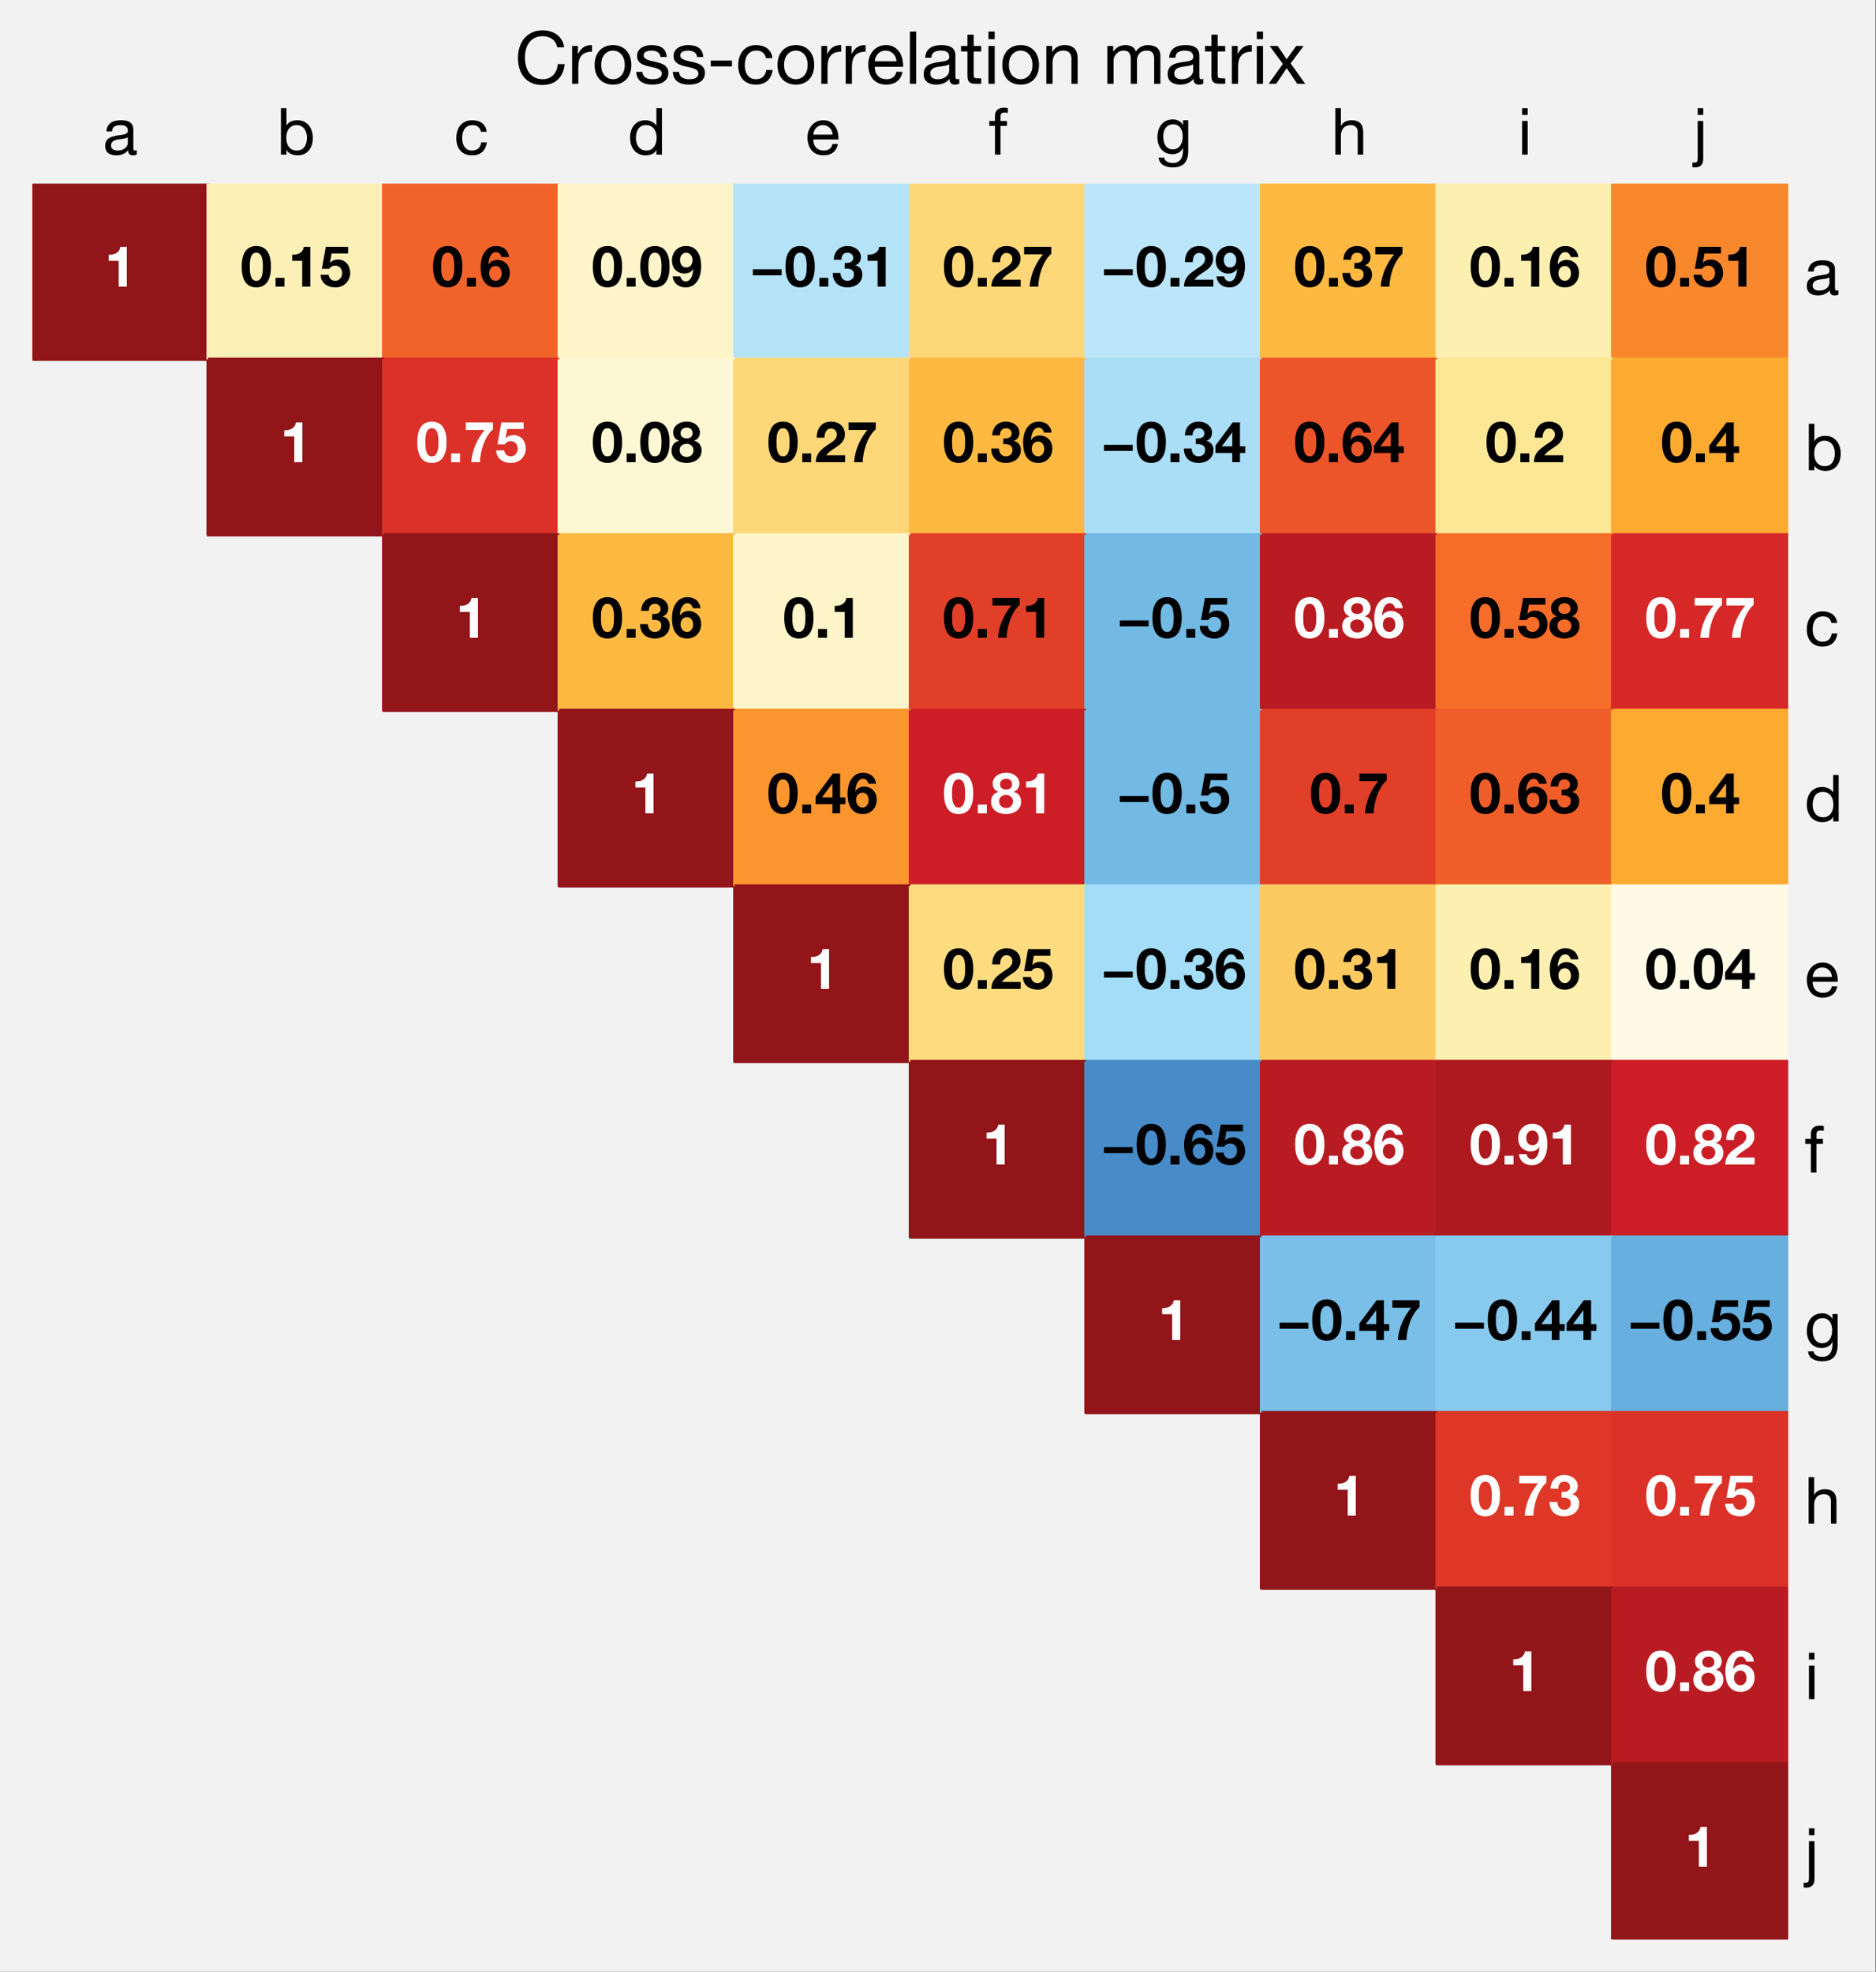 <?xml version="1.0" encoding="utf-8" standalone="no"?>
<!DOCTYPE svg PUBLIC "-//W3C//DTD SVG 1.1//EN"
  "http://www.w3.org/Graphics/SVG/1.1/DTD/svg11.dtd">
<!-- Created with matplotlib (https://matplotlib.org/) -->
<svg height="242.6pt" version="1.1" viewBox="0 0 230.8 242.6" width="230.8pt" xmlns="http://www.w3.org/2000/svg" xmlns:xlink="http://www.w3.org/1999/xlink">
 <rect x="0" y="0" width="230.8" height="242.6" fill="#333333" stroke="none"/>
 <defs>
  <style type="text/css">
*{stroke-linecap:butt;stroke-linejoin:round;}
  </style>
 </defs>
 <g id="figure_1">
  <g id="patch_1">
   <path d="M 0 242.6 
L 230.744 242.6 
L 230.744 -0.115 
L 0 -0.115 
z
" style="fill:#f2f2f2;"/>
  </g>
  <g id="axes_1">
   <g id="patch_2">
    <path d="M 4 238.6 
L 220 238.6 
L 220 22.6 
L 4 22.6 
z
" style="fill:none;opacity:0;"/>
   </g>
   <g id="QuadMesh_1">
    <path clip-path="url(#p160f325d31)" d="M 4 22.6 
L 25.6 22.6 
L 25.6 44.2 
L 4 44.2 
L 4 22.6 
" style="fill:#921519;stroke:#921519;stroke-width:0.4;"/>
    <path clip-path="url(#p160f325d31)" d="M 25.6 22.6 
L 47.2 22.6 
L 47.2 44.2 
L 25.6 44.2 
L 25.6 22.6 
" style="fill:#fdf0b6;stroke:#fdf0b6;stroke-width:0.4;"/>
    <path clip-path="url(#p160f325d31)" d="M 47.2 22.6 
L 68.8 22.6 
L 68.8 44.2 
L 47.2 44.2 
L 47.2 22.6 
" style="fill:#f26329;stroke:#f26329;stroke-width:0.4;"/>
    <path clip-path="url(#p160f325d31)" d="M 68.8 22.6 
L 90.4 22.6 
L 90.4 44.2 
L 68.8 44.2 
L 68.8 22.6 
" style="fill:#fdf4c9;stroke:#fdf4c9;stroke-width:0.4;"/>
    <path clip-path="url(#p160f325d31)" d="M 90.4 22.6 
L 112 22.6 
L 112 44.2 
L 90.4 44.2 
L 90.4 22.6 
" style="fill:#b4e3f8;stroke:#b4e3f8;stroke-width:0.4;"/>
    <path clip-path="url(#p160f325d31)" d="M 112 22.6 
L 133.6 22.6 
L 133.6 44.2 
L 112 44.2 
L 112 22.6 
" style="fill:#fdd778;stroke:#fdd778;stroke-width:0.4;"/>
    <path clip-path="url(#p160f325d31)" d="M 133.6 22.6 
L 155.2 22.6 
L 155.2 44.2 
L 133.6 44.2 
L 133.6 22.6 
" style="fill:#bbe5f8;stroke:#bbe5f8;stroke-width:0.4;"/>
    <path clip-path="url(#p160f325d31)" d="M 155.2 22.6 
L 176.8 22.6 
L 176.8 44.2 
L 155.2 44.2 
L 155.2 22.6 
" style="fill:#feb942;stroke:#feb942;stroke-width:0.4;"/>
    <path clip-path="url(#p160f325d31)" d="M 176.8 22.6 
L 198.4 22.6 
L 198.4 44.2 
L 176.8 44.2 
L 176.8 22.6 
" style="fill:#fdefaf;stroke:#fdefaf;stroke-width:0.4;"/>
    <path clip-path="url(#p160f325d31)" d="M 198.4 22.6 
L 220 22.6 
L 220 44.2 
L 198.4 44.2 
L 198.4 22.6 
" style="fill:#f9882d;stroke:#f9882d;stroke-width:0.4;"/>
    <path clip-path="url(#p160f325d31)" d="M 4 44.2 
L 25.6 44.2 
L 25.6 65.8 
L 4 65.8 
L 4 44.2 
" style="fill:none;"/>
    <path clip-path="url(#p160f325d31)" d="M 25.6 44.2 
L 47.2 44.2 
L 47.2 65.8 
L 25.6 65.8 
L 25.6 44.2 
" style="fill:#921519;stroke:#921519;stroke-width:0.4;"/>
    <path clip-path="url(#p160f325d31)" d="M 47.2 44.2 
L 68.8 44.2 
L 68.8 65.8 
L 47.2 65.8 
L 47.2 44.2 
" style="fill:#db3128;stroke:#db3128;stroke-width:0.4;"/>
    <path clip-path="url(#p160f325d31)" d="M 68.8 44.2 
L 90.4 44.2 
L 90.4 65.8 
L 68.8 65.8 
L 68.8 44.2 
" style="fill:#fef7d3;stroke:#fef7d3;stroke-width:0.4;"/>
    <path clip-path="url(#p160f325d31)" d="M 90.4 44.2 
L 112 44.2 
L 112 65.8 
L 90.4 65.8 
L 90.4 44.2 
" style="fill:#fdd778;stroke:#fdd778;stroke-width:0.4;"/>
    <path clip-path="url(#p160f325d31)" d="M 112 44.2 
L 133.6 44.2 
L 133.6 65.8 
L 112 65.8 
L 112 44.2 
" style="fill:#feb942;stroke:#feb942;stroke-width:0.4;"/>
    <path clip-path="url(#p160f325d31)" d="M 133.6 44.2 
L 155.2 44.2 
L 155.2 65.8 
L 133.6 65.8 
L 133.6 44.2 
" style="fill:#aadef7;stroke:#aadef7;stroke-width:0.4;"/>
    <path clip-path="url(#p160f325d31)" d="M 155.2 44.2 
L 176.8 44.2 
L 176.8 65.8 
L 155.2 65.8 
L 155.2 44.2 
" style="fill:#ec5529;stroke:#ec5529;stroke-width:0.4;"/>
    <path clip-path="url(#p160f325d31)" d="M 176.8 44.2 
L 198.4 44.2 
L 198.4 65.8 
L 176.8 65.8 
L 176.8 44.2 
" style="fill:#fce794;stroke:#fce794;stroke-width:0.4;"/>
    <path clip-path="url(#p160f325d31)" d="M 198.4 44.2 
L 220 44.2 
L 220 65.8 
L 198.4 65.8 
L 198.4 44.2 
" style="fill:#fdaa31;stroke:#fdaa31;stroke-width:0.4;"/>
    <path clip-path="url(#p160f325d31)" d="M 4 65.8 
L 25.6 65.8 
L 25.6 87.4 
L 4 87.4 
L 4 65.8 
" style="fill:none;"/>
    <path clip-path="url(#p160f325d31)" d="M 25.6 65.8 
L 47.2 65.8 
L 47.2 87.4 
L 25.6 87.4 
L 25.6 65.8 
" style="fill:none;"/>
    <path clip-path="url(#p160f325d31)" d="M 47.2 65.8 
L 68.8 65.8 
L 68.8 87.4 
L 47.2 87.4 
L 47.2 65.8 
" style="fill:#921519;stroke:#921519;stroke-width:0.4;"/>
    <path clip-path="url(#p160f325d31)" d="M 68.8 65.8 
L 90.4 65.8 
L 90.4 87.4 
L 68.8 87.4 
L 68.8 65.8 
" style="fill:#feb942;stroke:#feb942;stroke-width:0.4;"/>
    <path clip-path="url(#p160f325d31)" d="M 90.4 65.8 
L 112 65.8 
L 112 87.4 
L 90.4 87.4 
L 90.4 65.8 
" style="fill:#fdf4c9;stroke:#fdf4c9;stroke-width:0.4;"/>
    <path clip-path="url(#p160f325d31)" d="M 112 65.8 
L 133.6 65.8 
L 133.6 87.4 
L 112 87.4 
L 112 65.8 
" style="fill:#e13f28;stroke:#e13f28;stroke-width:0.4;"/>
    <path clip-path="url(#p160f325d31)" d="M 133.6 65.8 
L 155.2 65.8 
L 155.2 87.4 
L 133.6 87.4 
L 133.6 65.8 
" style="fill:#72b9e4;stroke:#72b9e4;stroke-width:0.4;"/>
    <path clip-path="url(#p160f325d31)" d="M 155.2 65.8 
L 176.8 65.8 
L 176.8 87.4 
L 155.2 87.4 
L 155.2 65.8 
" style="fill:#b91b22;stroke:#b91b22;stroke-width:0.4;"/>
    <path clip-path="url(#p160f325d31)" d="M 176.8 65.8 
L 198.4 65.8 
L 198.4 87.4 
L 176.8 87.4 
L 176.8 65.8 
" style="fill:#f56d29;stroke:#f56d29;stroke-width:0.4;"/>
    <path clip-path="url(#p160f325d31)" d="M 198.4 65.8 
L 220 65.8 
L 220 87.4 
L 198.4 87.4 
L 198.4 65.8 
" style="fill:#d72828;stroke:#d72828;stroke-width:0.4;"/>
    <path clip-path="url(#p160f325d31)" d="M 4 87.4 
L 25.6 87.4 
L 25.6 109 
L 4 109 
L 4 87.4 
" style="fill:none;"/>
    <path clip-path="url(#p160f325d31)" d="M 25.6 87.4 
L 47.2 87.4 
L 47.2 109 
L 25.6 109 
L 25.6 87.4 
" style="fill:none;"/>
    <path clip-path="url(#p160f325d31)" d="M 47.2 87.4 
L 68.8 87.4 
L 68.8 109 
L 47.2 109 
L 47.2 87.4 
" style="fill:none;"/>
    <path clip-path="url(#p160f325d31)" d="M 68.8 87.4 
L 90.4 87.4 
L 90.4 109 
L 68.8 109 
L 68.8 87.4 
" style="fill:#921519;stroke:#921519;stroke-width:0.4;"/>
    <path clip-path="url(#p160f325d31)" d="M 90.4 87.4 
L 112 87.4 
L 112 109 
L 90.4 109 
L 90.4 87.4 
" style="fill:#fb962f;stroke:#fb962f;stroke-width:0.4;"/>
    <path clip-path="url(#p160f325d31)" d="M 112 87.4 
L 133.6 87.4 
L 133.6 109 
L 112 109 
L 112 87.4 
" style="fill:#cd1e27;stroke:#cd1e27;stroke-width:0.4;"/>
    <path clip-path="url(#p160f325d31)" d="M 133.6 87.4 
L 155.2 87.4 
L 155.2 109 
L 133.6 109 
L 133.6 87.4 
" style="fill:#72b9e4;stroke:#72b9e4;stroke-width:0.4;"/>
    <path clip-path="url(#p160f325d31)" d="M 155.2 87.4 
L 176.8 87.4 
L 176.8 109 
L 155.2 109 
L 155.2 87.4 
" style="fill:#e13f28;stroke:#e13f28;stroke-width:0.4;"/>
    <path clip-path="url(#p160f325d31)" d="M 176.8 87.4 
L 198.4 87.4 
L 198.4 109 
L 176.8 109 
L 176.8 87.4 
" style="fill:#ef5e29;stroke:#ef5e29;stroke-width:0.4;"/>
    <path clip-path="url(#p160f325d31)" d="M 198.4 87.4 
L 220 87.4 
L 220 109 
L 198.4 109 
L 198.4 87.4 
" style="fill:#fdaa31;stroke:#fdaa31;stroke-width:0.4;"/>
    <path clip-path="url(#p160f325d31)" d="M 4 109 
L 25.6 109 
L 25.6 130.6 
L 4 130.6 
L 4 109 
" style="fill:none;"/>
    <path clip-path="url(#p160f325d31)" d="M 25.6 109 
L 47.2 109 
L 47.2 130.6 
L 25.6 130.6 
L 25.6 109 
" style="fill:none;"/>
    <path clip-path="url(#p160f325d31)" d="M 47.2 109 
L 68.8 109 
L 68.8 130.6 
L 47.2 130.6 
L 47.2 109 
" style="fill:none;"/>
    <path clip-path="url(#p160f325d31)" d="M 68.8 109 
L 90.4 109 
L 90.4 130.6 
L 68.8 130.6 
L 68.8 109 
" style="fill:none;"/>
    <path clip-path="url(#p160f325d31)" d="M 90.4 109 
L 112 109 
L 112 130.6 
L 90.4 130.6 
L 90.4 109 
" style="fill:#921519;stroke:#921519;stroke-width:0.4;"/>
    <path clip-path="url(#p160f325d31)" d="M 112 109 
L 133.6 109 
L 133.6 130.6 
L 112 130.6 
L 112 109 
" style="fill:#fddc80;stroke:#fddc80;stroke-width:0.4;"/>
    <path clip-path="url(#p160f325d31)" d="M 133.6 109 
L 155.2 109 
L 155.2 130.6 
L 133.6 130.6 
L 133.6 109 
" style="fill:#a3ddf7;stroke:#a3ddf7;stroke-width:0.4;"/>
    <path clip-path="url(#p160f325d31)" d="M 155.2 109 
L 176.8 109 
L 176.8 130.6 
L 155.2 130.6 
L 155.2 109 
" style="fill:#fdca61;stroke:#fdca61;stroke-width:0.4;"/>
    <path clip-path="url(#p160f325d31)" d="M 176.8 109 
L 198.4 109 
L 198.4 130.6 
L 176.8 130.6 
L 176.8 109 
" style="fill:#fdefaf;stroke:#fdefaf;stroke-width:0.4;"/>
    <path clip-path="url(#p160f325d31)" d="M 198.4 109 
L 220 109 
L 220 130.6 
L 198.4 130.6 
L 198.4 109 
" style="fill:#fefae6;stroke:#fefae6;stroke-width:0.4;"/>
    <path clip-path="url(#p160f325d31)" d="M 4 130.6 
L 25.6 130.6 
L 25.6 152.2 
L 4 152.2 
L 4 130.6 
" style="fill:none;"/>
    <path clip-path="url(#p160f325d31)" d="M 25.6 130.6 
L 47.2 130.6 
L 47.2 152.2 
L 25.6 152.2 
L 25.6 130.6 
" style="fill:none;"/>
    <path clip-path="url(#p160f325d31)" d="M 47.2 130.6 
L 68.8 130.6 
L 68.8 152.2 
L 47.2 152.2 
L 47.2 130.6 
" style="fill:none;"/>
    <path clip-path="url(#p160f325d31)" d="M 68.8 130.6 
L 90.4 130.6 
L 90.4 152.2 
L 68.8 152.2 
L 68.8 130.6 
" style="fill:none;"/>
    <path clip-path="url(#p160f325d31)" d="M 90.4 130.6 
L 112 130.6 
L 112 152.2 
L 90.4 152.2 
L 90.4 130.6 
" style="fill:none;"/>
    <path clip-path="url(#p160f325d31)" d="M 112 130.6 
L 133.6 130.6 
L 133.6 152.2 
L 112 152.2 
L 112 130.6 
" style="fill:#921519;stroke:#921519;stroke-width:0.4;"/>
    <path clip-path="url(#p160f325d31)" d="M 133.6 130.6 
L 155.2 130.6 
L 155.2 152.2 
L 133.6 152.2 
L 133.6 130.6 
" style="fill:#478cc9;stroke:#478cc9;stroke-width:0.4;"/>
    <path clip-path="url(#p160f325d31)" d="M 155.2 130.6 
L 176.8 130.6 
L 176.8 152.2 
L 155.2 152.2 
L 155.2 130.6 
" style="fill:#b91b22;stroke:#b91b22;stroke-width:0.4;"/>
    <path clip-path="url(#p160f325d31)" d="M 176.8 130.6 
L 198.4 130.6 
L 198.4 152.2 
L 176.8 152.2 
L 176.8 130.6 
" style="fill:#ad191f;stroke:#ad191f;stroke-width:0.4;"/>
    <path clip-path="url(#p160f325d31)" d="M 198.4 130.6 
L 220 130.6 
L 220 152.2 
L 198.4 152.2 
L 198.4 130.6 
" style="fill:#cd1e27;stroke:#cd1e27;stroke-width:0.4;"/>
    <path clip-path="url(#p160f325d31)" d="M 4 152.2 
L 25.6 152.2 
L 25.6 173.8 
L 4 173.8 
L 4 152.2 
" style="fill:none;"/>
    <path clip-path="url(#p160f325d31)" d="M 25.6 152.2 
L 47.2 152.2 
L 47.2 173.8 
L 25.6 173.8 
L 25.6 152.2 
" style="fill:none;"/>
    <path clip-path="url(#p160f325d31)" d="M 47.2 152.2 
L 68.8 152.2 
L 68.8 173.8 
L 47.2 173.8 
L 47.2 152.2 
" style="fill:none;"/>
    <path clip-path="url(#p160f325d31)" d="M 68.8 152.2 
L 90.4 152.2 
L 90.4 173.8 
L 68.8 173.8 
L 68.8 152.2 
" style="fill:none;"/>
    <path clip-path="url(#p160f325d31)" d="M 90.4 152.2 
L 112 152.2 
L 112 173.8 
L 90.4 173.8 
L 90.4 152.2 
" style="fill:none;"/>
    <path clip-path="url(#p160f325d31)" d="M 112 152.2 
L 133.6 152.2 
L 133.6 173.8 
L 112 173.8 
L 112 152.2 
" style="fill:none;"/>
    <path clip-path="url(#p160f325d31)" d="M 133.6 152.2 
L 155.2 152.2 
L 155.2 173.8 
L 133.6 173.8 
L 133.6 152.2 
" style="fill:#921519;stroke:#921519;stroke-width:0.4;"/>
    <path clip-path="url(#p160f325d31)" d="M 155.2 152.2 
L 176.8 152.2 
L 176.8 173.8 
L 155.2 173.8 
L 155.2 152.2 
" style="fill:#7abfe8;stroke:#7abfe8;stroke-width:0.4;"/>
    <path clip-path="url(#p160f325d31)" d="M 176.8 152.2 
L 198.4 152.2 
L 198.4 173.8 
L 176.8 173.8 
L 176.8 152.2 
" style="fill:#88c9ee;stroke:#88c9ee;stroke-width:0.4;"/>
    <path clip-path="url(#p160f325d31)" d="M 198.4 152.2 
L 220 152.2 
L 220 173.8 
L 198.4 173.8 
L 198.4 152.2 
" style="fill:#66afde;stroke:#66afde;stroke-width:0.4;"/>
    <path clip-path="url(#p160f325d31)" d="M 4 173.8 
L 25.6 173.8 
L 25.6 195.4 
L 4 195.4 
L 4 173.8 
" style="fill:none;"/>
    <path clip-path="url(#p160f325d31)" d="M 25.6 173.8 
L 47.2 173.8 
L 47.2 195.4 
L 25.6 195.4 
L 25.6 173.8 
" style="fill:none;"/>
    <path clip-path="url(#p160f325d31)" d="M 47.2 173.8 
L 68.8 173.8 
L 68.8 195.4 
L 47.2 195.4 
L 47.2 173.8 
" style="fill:none;"/>
    <path clip-path="url(#p160f325d31)" d="M 68.8 173.8 
L 90.4 173.8 
L 90.4 195.4 
L 68.8 195.4 
L 68.8 173.8 
" style="fill:none;"/>
    <path clip-path="url(#p160f325d31)" d="M 90.4 173.8 
L 112 173.8 
L 112 195.4 
L 90.4 195.4 
L 90.4 173.8 
" style="fill:none;"/>
    <path clip-path="url(#p160f325d31)" d="M 112 173.8 
L 133.6 173.8 
L 133.6 195.4 
L 112 195.4 
L 112 173.8 
" style="fill:none;"/>
    <path clip-path="url(#p160f325d31)" d="M 133.6 173.8 
L 155.2 173.8 
L 155.2 195.4 
L 133.6 195.4 
L 133.6 173.8 
" style="fill:none;"/>
    <path clip-path="url(#p160f325d31)" d="M 155.2 173.8 
L 176.8 173.8 
L 176.8 195.4 
L 155.2 195.4 
L 155.2 173.8 
" style="fill:#921519;stroke:#921519;stroke-width:0.4;"/>
    <path clip-path="url(#p160f325d31)" d="M 176.8 173.8 
L 198.4 173.8 
L 198.4 195.4 
L 176.8 195.4 
L 176.8 173.8 
" style="fill:#de3728;stroke:#de3728;stroke-width:0.4;"/>
    <path clip-path="url(#p160f325d31)" d="M 198.4 173.8 
L 220 173.8 
L 220 195.4 
L 198.4 195.4 
L 198.4 173.8 
" style="fill:#db3128;stroke:#db3128;stroke-width:0.4;"/>
    <path clip-path="url(#p160f325d31)" d="M 4 195.4 
L 25.6 195.4 
L 25.6 217 
L 4 217 
L 4 195.4 
" style="fill:none;"/>
    <path clip-path="url(#p160f325d31)" d="M 25.6 195.4 
L 47.2 195.4 
L 47.2 217 
L 25.6 217 
L 25.6 195.4 
" style="fill:none;"/>
    <path clip-path="url(#p160f325d31)" d="M 47.2 195.4 
L 68.8 195.4 
L 68.8 217 
L 47.2 217 
L 47.2 195.4 
" style="fill:none;"/>
    <path clip-path="url(#p160f325d31)" d="M 68.8 195.4 
L 90.4 195.4 
L 90.4 217 
L 68.8 217 
L 68.8 195.4 
" style="fill:none;"/>
    <path clip-path="url(#p160f325d31)" d="M 90.4 195.4 
L 112 195.4 
L 112 217 
L 90.4 217 
L 90.4 195.4 
" style="fill:none;"/>
    <path clip-path="url(#p160f325d31)" d="M 112 195.4 
L 133.6 195.4 
L 133.6 217 
L 112 217 
L 112 195.4 
" style="fill:none;"/>
    <path clip-path="url(#p160f325d31)" d="M 133.6 195.4 
L 155.2 195.4 
L 155.2 217 
L 133.6 217 
L 133.6 195.4 
" style="fill:none;"/>
    <path clip-path="url(#p160f325d31)" d="M 155.2 195.4 
L 176.8 195.4 
L 176.8 217 
L 155.2 217 
L 155.2 195.4 
" style="fill:none;"/>
    <path clip-path="url(#p160f325d31)" d="M 176.8 195.4 
L 198.4 195.4 
L 198.4 217 
L 176.8 217 
L 176.8 195.4 
" style="fill:#921519;stroke:#921519;stroke-width:0.4;"/>
    <path clip-path="url(#p160f325d31)" d="M 198.4 195.4 
L 220 195.4 
L 220 217 
L 198.4 217 
L 198.4 195.4 
" style="fill:#b91b22;stroke:#b91b22;stroke-width:0.4;"/>
    <path clip-path="url(#p160f325d31)" d="M 4 217 
L 25.6 217 
L 25.6 238.6 
L 4 238.6 
L 4 217 
" style="fill:none;"/>
    <path clip-path="url(#p160f325d31)" d="M 25.6 217 
L 47.2 217 
L 47.2 238.6 
L 25.6 238.6 
L 25.6 217 
" style="fill:none;"/>
    <path clip-path="url(#p160f325d31)" d="M 47.2 217 
L 68.8 217 
L 68.8 238.6 
L 47.2 238.6 
L 47.2 217 
" style="fill:none;"/>
    <path clip-path="url(#p160f325d31)" d="M 68.8 217 
L 90.4 217 
L 90.4 238.6 
L 68.8 238.6 
L 68.8 217 
" style="fill:none;"/>
    <path clip-path="url(#p160f325d31)" d="M 90.4 217 
L 112 217 
L 112 238.6 
L 90.4 238.6 
L 90.4 217 
" style="fill:none;"/>
    <path clip-path="url(#p160f325d31)" d="M 112 217 
L 133.6 217 
L 133.6 238.6 
L 112 238.6 
L 112 217 
" style="fill:none;"/>
    <path clip-path="url(#p160f325d31)" d="M 133.6 217 
L 155.2 217 
L 155.2 238.6 
L 133.6 238.6 
L 133.6 217 
" style="fill:none;"/>
    <path clip-path="url(#p160f325d31)" d="M 155.2 217 
L 176.8 217 
L 176.8 238.6 
L 155.2 238.6 
L 155.2 217 
" style="fill:none;"/>
    <path clip-path="url(#p160f325d31)" d="M 176.8 217 
L 198.4 217 
L 198.4 238.6 
L 176.8 238.6 
L 176.8 217 
" style="fill:none;"/>
    <path clip-path="url(#p160f325d31)" d="M 198.4 217 
L 220 217 
L 220 238.6 
L 198.4 238.6 
L 198.4 217 
" style="fill:#921519;stroke:#921519;stroke-width:0.4;"/>
   </g>
   <g id="matplotlib.axis_1">
    <g id="xtick_1">
     <g id="line2d_1"/>
     <g id="text_1">
      <!-- a -->
      <defs>
       <path d="M 52.203 0.203 
Q 50 -1.094 46.094 -1.094 
Q 42.797 -1.094 40.844 0.75 
Q 38.906 2.594 38.906 6.797 
Q 35.406 2.594 30.75 0.75 
Q 26.094 -1.094 20.703 -1.094 
Q 17.203 -1.094 14.047 -0.297 
Q 10.906 0.5 8.594 2.203 
Q 6.297 3.906 4.938 6.656 
Q 3.594 9.406 3.594 13.297 
Q 3.594 17.703 5.094 20.5 
Q 6.594 23.297 9.047 25.047 
Q 11.5 26.797 14.641 27.688 
Q 17.797 28.594 21.094 29.203 
Q 24.594 29.906 27.75 30.25 
Q 30.906 30.594 33.297 31.25 
Q 35.703 31.906 37.094 33.156 
Q 38.5 34.406 38.5 36.797 
Q 38.5 39.594 37.453 41.297 
Q 36.406 43 34.75 43.891 
Q 33.094 44.797 31.047 45.094 
Q 29 45.406 27 45.406 
Q 21.594 45.406 18 43.344 
Q 14.406 41.297 14.094 35.594 
L 5.594 35.594 
Q 5.797 40.406 7.594 43.703 
Q 9.406 47 12.406 49.047 
Q 15.406 51.094 19.25 52 
Q 23.094 52.906 27.5 52.906 
Q 31 52.906 34.453 52.406 
Q 37.906 51.906 40.703 50.344 
Q 43.5 48.797 45.203 46 
Q 46.906 43.203 46.906 38.703 
L 46.906 12.094 
Q 46.906 9.094 47.25 7.688 
Q 47.594 6.297 49.594 6.297 
Q 50.703 6.297 52.203 6.797 
z
M 38.406 26.703 
Q 36.797 25.5 34.188 24.953 
Q 31.594 24.406 28.75 24.047 
Q 25.906 23.703 23 23.25 
Q 20.094 22.797 17.797 21.797 
Q 15.5 20.797 14.047 18.938 
Q 12.594 17.094 12.594 13.906 
Q 12.594 11.797 13.438 10.344 
Q 14.297 8.906 15.641 8 
Q 17 7.094 18.797 6.688 
Q 20.594 6.297 22.594 6.297 
Q 26.797 6.297 29.797 7.438 
Q 32.797 8.594 34.688 10.344 
Q 36.594 12.094 37.5 14.141 
Q 38.406 16.203 38.406 18 
z
" id="HelveticaNeue-97"/>
      </defs>
      <g transform="translate(12.652 19.024)scale(0.08 -0.08)">
       <use xlink:href="#HelveticaNeue-97"/>
      </g>
     </g>
    </g>
    <g id="xtick_2">
     <g id="line2d_2"/>
     <g id="text_2">
      <!-- b -->
      <defs>
       <path d="M 6.703 71.406 
L 6.703 0 
L 15.203 0 
L 15.203 6.906 
L 15.406 6.906 
Q 16.797 4.594 18.844 3.047 
Q 20.906 1.5 23.203 0.594 
Q 25.5 -0.297 27.844 -0.688 
Q 30.203 -1.094 32.094 -1.094 
Q 38 -1.094 42.453 1 
Q 46.906 3.094 49.844 6.75 
Q 52.797 10.406 54.25 15.297 
Q 55.703 20.203 55.703 25.703 
Q 55.703 31.203 54.203 36.094 
Q 52.703 41 49.75 44.75 
Q 46.797 48.5 42.344 50.703 
Q 37.906 52.906 31.906 52.906 
Q 26.5 52.906 22 50.953 
Q 17.5 49 15.406 44.703 
L 15.203 44.703 
L 15.203 71.406 
z
M 46.703 26.297 
Q 46.703 22.5 45.891 18.891 
Q 45.094 15.297 43.297 12.5 
Q 41.5 9.703 38.547 8 
Q 35.594 6.297 31.203 6.297 
Q 26.797 6.297 23.688 7.938 
Q 20.594 9.594 18.641 12.297 
Q 16.703 15 15.797 18.547 
Q 14.906 22.094 14.906 25.906 
Q 14.906 29.5 15.75 33 
Q 16.594 36.5 18.5 39.25 
Q 20.406 42 23.406 43.703 
Q 26.406 45.406 30.703 45.406 
Q 34.797 45.406 37.844 43.797 
Q 40.906 42.203 42.844 39.5 
Q 44.797 36.797 45.75 33.344 
Q 46.703 29.906 46.703 26.297 
z
" id="HelveticaNeue-98"/>
      </defs>
      <g transform="translate(34.028 19.024)scale(0.08 -0.08)">
       <use xlink:href="#HelveticaNeue-98"/>
      </g>
     </g>
    </g>
    <g id="xtick_3">
     <g id="line2d_3"/>
     <g id="text_3">
      <!-- c -->
      <defs>
       <path d="M 41.5 35.094 
L 50.297 35.094 
Q 49.797 39.703 47.891 43.047 
Q 46 46.406 43.047 48.594 
Q 40.094 50.797 36.25 51.844 
Q 32.406 52.906 28 52.906 
Q 21.906 52.906 17.297 50.75 
Q 12.703 48.594 9.641 44.844 
Q 6.594 41.094 5.094 36.047 
Q 3.594 31 3.594 25.203 
Q 3.594 19.406 5.141 14.547 
Q 6.703 9.703 9.75 6.203 
Q 12.797 2.703 17.344 0.797 
Q 21.906 -1.094 27.797 -1.094 
Q 37.703 -1.094 43.453 4.094 
Q 49.203 9.297 50.594 18.906 
L 41.906 18.906 
Q 41.094 12.906 37.547 9.594 
Q 34 6.297 27.703 6.297 
Q 23.703 6.297 20.797 7.891 
Q 17.906 9.5 16.094 12.141 
Q 14.297 14.797 13.438 18.188 
Q 12.594 21.594 12.594 25.203 
Q 12.594 29.094 13.391 32.75 
Q 14.203 36.406 16.047 39.203 
Q 17.906 42 21 43.703 
Q 24.094 45.406 28.703 45.406 
Q 34.094 45.406 37.297 42.703 
Q 40.5 40 41.5 35.094 
z
" id="HelveticaNeue-99"/>
      </defs>
      <g transform="translate(55.852 19.024)scale(0.08 -0.08)">
       <use xlink:href="#HelveticaNeue-99"/>
      </g>
     </g>
    </g>
    <g id="xtick_4">
     <g id="line2d_4"/>
     <g id="text_4">
      <!-- d -->
      <defs>
       <path d="M 12.594 25.406 
Q 12.594 29.203 13.391 32.797 
Q 14.203 36.406 16 39.203 
Q 17.797 42 20.797 43.703 
Q 23.797 45.406 28.094 45.406 
Q 32.5 45.406 35.594 43.75 
Q 38.703 42.094 40.641 39.391 
Q 42.594 36.703 43.5 33.141 
Q 44.406 29.594 44.406 25.797 
Q 44.406 22.203 43.547 18.703 
Q 42.703 15.203 40.797 12.453 
Q 38.906 9.703 35.906 8 
Q 32.906 6.297 28.594 6.297 
Q 24.5 6.297 21.453 7.891 
Q 18.406 9.5 16.453 12.203 
Q 14.5 14.906 13.547 18.344 
Q 12.594 21.797 12.594 25.406 
z
M 52.594 0 
L 52.594 71.406 
L 44.094 71.406 
L 44.094 44.797 
L 43.906 44.797 
Q 42.5 47.094 40.453 48.641 
Q 38.406 50.203 36.094 51.141 
Q 33.797 52.094 31.5 52.5 
Q 29.203 52.906 27.203 52.906 
Q 21.297 52.906 16.844 50.75 
Q 12.406 48.594 9.453 44.938 
Q 6.5 41.297 5.047 36.391 
Q 3.594 31.5 3.594 26 
Q 3.594 20.5 5.094 15.594 
Q 6.594 10.703 9.547 7 
Q 12.5 3.297 16.953 1.094 
Q 21.406 -1.094 27.406 -1.094 
Q 32.797 -1.094 37.297 0.797 
Q 41.797 2.703 43.906 7 
L 44.094 7 
L 44.094 0 
z
" id="HelveticaNeue-100"/>
      </defs>
      <g transform="translate(77.228 19.024)scale(0.08 -0.08)">
       <use xlink:href="#HelveticaNeue-100"/>
      </g>
     </g>
    </g>
    <g id="xtick_5">
     <g id="line2d_5"/>
     <g id="text_5">
      <!-- e -->
      <defs>
       <path d="M 42.297 30.797 
L 12.594 30.797 
Q 12.797 33.797 13.891 36.438 
Q 15 39.094 16.891 41.094 
Q 18.797 43.094 21.438 44.25 
Q 24.094 45.406 27.406 45.406 
Q 30.594 45.406 33.25 44.25 
Q 35.906 43.094 37.844 41.141 
Q 39.797 39.203 40.938 36.5 
Q 42.094 33.797 42.297 30.797 
z
M 50.5 16.406 
L 42.094 16.406 
Q 41 11.297 37.547 8.797 
Q 34.094 6.297 28.703 6.297 
Q 24.5 6.297 21.391 7.688 
Q 18.297 9.094 16.297 11.438 
Q 14.297 13.797 13.391 16.844 
Q 12.5 19.906 12.594 23.297 
L 51.297 23.297 
Q 51.5 28 50.453 33.203 
Q 49.406 38.406 46.656 42.797 
Q 43.906 47.203 39.344 50.047 
Q 34.797 52.906 27.906 52.906 
Q 22.594 52.906 18.141 50.906 
Q 13.703 48.906 10.453 45.297 
Q 7.203 41.703 5.391 36.797 
Q 3.594 31.906 3.594 26 
Q 3.797 20.094 5.344 15.094 
Q 6.906 10.094 10 6.5 
Q 13.094 2.906 17.641 0.906 
Q 22.203 -1.094 28.406 -1.094 
Q 37.203 -1.094 43 3.297 
Q 48.797 7.703 50.5 16.406 
z
" id="HelveticaNeue-101"/>
      </defs>
      <g transform="translate(99.052 19.024)scale(0.08 -0.08)">
       <use xlink:href="#HelveticaNeue-101"/>
      </g>
     </g>
    </g>
    <g id="xtick_6">
     <g id="line2d_6"/>
     <g id="text_6">
      <!-- f -->
      <defs>
       <path d="M 9.906 44.203 
L 9.906 0 
L 18.406 0 
L 18.406 44.203 
L 28.406 44.203 
L 28.406 51.703 
L 18.406 51.703 
L 18.406 58.906 
Q 18.406 62.297 20.094 63.5 
Q 21.797 64.703 24.906 64.703 
Q 26 64.703 27.297 64.547 
Q 28.594 64.406 29.703 64 
L 29.703 71.406 
Q 28.5 71.797 26.953 72 
Q 25.406 72.203 24.203 72.203 
Q 17.203 72.203 13.547 68.953 
Q 9.906 65.703 9.906 59.406 
L 9.906 51.703 
L 1.203 51.703 
L 1.203 44.203 
z
" id="HelveticaNeue-102"/>
      </defs>
      <g transform="translate(121.616 19.024)scale(0.08 -0.08)">
       <use xlink:href="#HelveticaNeue-102"/>
      </g>
     </g>
    </g>
    <g id="xtick_7">
     <g id="line2d_7"/>
     <g id="text_7">
      <!-- g -->
      <defs>
       <path d="M 51 4.406 
L 51 51.703 
L 43 51.703 
L 43 44.297 
L 42.906 44.297 
Q 40.594 48.594 36.5 50.75 
Q 32.406 52.906 27.5 52.906 
Q 20.797 52.906 16.188 50.344 
Q 11.594 47.797 8.797 43.844 
Q 6 39.906 4.797 35.047 
Q 3.594 30.203 3.594 25.594 
Q 3.594 20.297 5.047 15.547 
Q 6.5 10.797 9.391 7.25 
Q 12.297 3.703 16.594 1.594 
Q 20.906 -0.5 26.703 -0.5 
Q 31.703 -0.5 36.141 1.75 
Q 40.594 4 42.797 8.797 
L 43 8.797 
L 43 5.406 
Q 43 1.094 42.141 -2.5 
Q 41.297 -6.094 39.391 -8.641 
Q 37.5 -11.203 34.594 -12.641 
Q 31.703 -14.094 27.5 -14.094 
Q 25.406 -14.094 23.094 -13.641 
Q 20.797 -13.203 18.844 -12.203 
Q 16.906 -11.203 15.547 -9.594 
Q 14.203 -8 14.094 -5.703 
L 5.594 -5.703 
Q 5.797 -9.906 7.797 -12.797 
Q 9.797 -15.703 12.844 -17.5 
Q 15.906 -19.297 19.656 -20.094 
Q 23.406 -20.906 27 -20.906 
Q 39.406 -20.906 45.203 -14.594 
Q 51 -8.297 51 4.406 
z
M 27.203 6.906 
Q 23 6.906 20.203 8.656 
Q 17.406 10.406 15.703 13.25 
Q 14 16.094 13.297 19.594 
Q 12.594 23.094 12.594 26.594 
Q 12.594 30.297 13.438 33.688 
Q 14.297 37.094 16.141 39.688 
Q 18 42.297 20.891 43.844 
Q 23.797 45.406 27.906 45.406 
Q 31.906 45.406 34.703 43.797 
Q 37.5 42.203 39.25 39.547 
Q 41 36.906 41.797 33.594 
Q 42.594 30.297 42.594 26.906 
Q 42.594 23.297 41.75 19.688 
Q 40.906 16.094 39.094 13.25 
Q 37.297 10.406 34.344 8.656 
Q 31.406 6.906 27.203 6.906 
z
" id="HelveticaNeue-103"/>
      </defs>
      <g transform="translate(142.104 18.927)scale(0.08 -0.08)">
       <use xlink:href="#HelveticaNeue-103"/>
      </g>
     </g>
    </g>
    <g id="xtick_8">
     <g id="line2d_8"/>
     <g id="text_8">
      <!-- h -->
      <defs>
       <path d="M 6.406 71.406 
L 6.406 0 
L 14.906 0 
L 14.906 29.203 
Q 14.906 32.703 15.844 35.641 
Q 16.797 38.594 18.688 40.797 
Q 20.594 43 23.438 44.203 
Q 26.297 45.406 30.203 45.406 
Q 35.094 45.406 37.891 42.594 
Q 40.703 39.797 40.703 35 
L 40.703 0 
L 49.203 0 
L 49.203 34 
Q 49.203 38.203 48.344 41.641 
Q 47.5 45.094 45.391 47.594 
Q 43.297 50.094 39.891 51.5 
Q 36.5 52.906 31.406 52.906 
Q 29.094 52.906 26.641 52.406 
Q 24.203 51.906 21.953 50.844 
Q 19.703 49.797 17.891 48.141 
Q 16.094 46.5 15.094 44.094 
L 14.906 44.094 
L 14.906 71.406 
z
" id="HelveticaNeue-104"/>
      </defs>
      <g transform="translate(163.776 19.024)scale(0.08 -0.08)">
       <use xlink:href="#HelveticaNeue-104"/>
      </g>
     </g>
    </g>
    <g id="xtick_9">
     <g id="line2d_9"/>
     <g id="text_9">
      <!-- i -->
      <defs>
       <path d="M 15.406 61 
L 15.406 71.406 
L 6.906 71.406 
L 6.906 61 
z
M 6.906 51.703 
L 6.906 0 
L 15.406 0 
L 15.406 51.703 
z
" id="HelveticaNeue-105"/>
      </defs>
      <g transform="translate(186.712 19.024)scale(0.08 -0.08)">
       <use xlink:href="#HelveticaNeue-105"/>
      </g>
     </g>
    </g>
    <g id="xtick_10">
     <g id="line2d_10"/>
     <g id="text_10">
      <!-- j -->
      <defs>
       <path d="M 15.406 61 
L 15.406 71.406 
L 6.906 71.406 
L 6.906 61 
z
M 15.406 -6.5 
L 15.406 51.703 
L 6.906 51.703 
L 6.906 -5.094 
Q 6.906 -9.094 5.906 -10.641 
Q 4.906 -12.203 2.094 -12.203 
L 0.297 -12.203 
Q -0.094 -12.203 -0.438 -12.141 
Q -0.797 -12.094 -1.297 -12 
L -1.297 -19.297 
Q 0.703 -19.703 3 -19.703 
Q 8.703 -19.703 12.047 -16.547 
Q 15.406 -13.406 15.406 -6.5 
z
" id="HelveticaNeue-106"/>
      </defs>
      <g transform="translate(208.312 19.024)scale(0.08 -0.08)">
       <use xlink:href="#HelveticaNeue-106"/>
      </g>
     </g>
    </g>
   </g>
   <g id="matplotlib.axis_2">
    <g id="ytick_1">
     <g id="line2d_11"/>
     <g id="text_11">
      <!-- a -->
      <g transform="translate(222 36.256)scale(0.08 -0.08)">
       <use xlink:href="#HelveticaNeue-97"/>
      </g>
     </g>
    </g>
    <g id="ytick_2">
     <g id="line2d_12"/>
     <g id="text_12">
      <!-- b -->
      <g transform="translate(222 57.856)scale(0.08 -0.08)">
       <use xlink:href="#HelveticaNeue-98"/>
      </g>
     </g>
    </g>
    <g id="ytick_3">
     <g id="line2d_13"/>
     <g id="text_13">
      <!-- c -->
      <g transform="translate(222 79.456)scale(0.08 -0.08)">
       <use xlink:href="#HelveticaNeue-99"/>
      </g>
     </g>
    </g>
    <g id="ytick_4">
     <g id="line2d_14"/>
     <g id="text_14">
      <!-- d -->
      <g transform="translate(222 101.056)scale(0.08 -0.08)">
       <use xlink:href="#HelveticaNeue-100"/>
      </g>
     </g>
    </g>
    <g id="ytick_5">
     <g id="line2d_15"/>
     <g id="text_15">
      <!-- e -->
      <g transform="translate(222 122.656)scale(0.08 -0.08)">
       <use xlink:href="#HelveticaNeue-101"/>
      </g>
     </g>
    </g>
    <g id="ytick_6">
     <g id="line2d_16"/>
     <g id="text_16">
      <!-- f -->
      <g transform="translate(222 144.256)scale(0.08 -0.08)">
       <use xlink:href="#HelveticaNeue-102"/>
      </g>
     </g>
    </g>
    <g id="ytick_7">
     <g id="line2d_17"/>
     <g id="text_17">
      <!-- g -->
      <g transform="translate(222 165.808)scale(0.08 -0.08)">
       <use xlink:href="#HelveticaNeue-103"/>
      </g>
     </g>
    </g>
    <g id="ytick_8">
     <g id="line2d_18"/>
     <g id="text_18">
      <!-- h -->
      <g transform="translate(222 187.456)scale(0.08 -0.08)">
       <use xlink:href="#HelveticaNeue-104"/>
      </g>
     </g>
    </g>
    <g id="ytick_9">
     <g id="line2d_19"/>
     <g id="text_19">
      <!-- i -->
      <g transform="translate(222 209.056)scale(0.08 -0.08)">
       <use xlink:href="#HelveticaNeue-105"/>
      </g>
     </g>
    </g>
    <g id="ytick_10">
     <g id="line2d_20"/>
     <g id="text_20">
      <!-- j -->
      <g transform="translate(222 230.656)scale(0.08 -0.08)">
       <use xlink:href="#HelveticaNeue-106"/>
      </g>
     </g>
    </g>
   </g>
   <g id="patch_3">
    <path d="M 220 238.6 
L 220 22.6 
" style="fill:none;"/>
   </g>
   <g id="patch_4">
    <path d="M 4 22.6 
L 220 22.6 
" style="fill:none;"/>
   </g>
   <g id="text_21">
    <!-- 1 -->
    <defs>
     <path d="M 39.203 0 
L 39.203 70 
L 27.906 70 
Q 27.297 66 25.391 63.297 
Q 23.5 60.594 20.75 58.938 
Q 18 57.297 14.547 56.641 
Q 11.094 56 7.406 56.094 
L 7.406 45.406 
L 25 45.406 
L 25 0 
z
" id="HelveticaNeue-Bold-49"/>
    </defs>
    <g style="fill:#ffffff;" transform="translate(12.854 35.266)scale(0.07 -0.07)">
     <use xlink:href="#HelveticaNeue-Bold-49"/>
    </g>
   </g>
   <g id="text_22">
    <!-- 0.15 -->
    <defs>
     <path d="M 16.297 35.297 
Q 16.297 37.094 16.344 39.641 
Q 16.406 42.203 16.703 44.891 
Q 17 47.594 17.703 50.25 
Q 18.406 52.906 19.656 55 
Q 20.906 57.094 22.844 58.391 
Q 24.797 59.703 27.703 59.703 
Q 30.594 59.703 32.594 58.391 
Q 34.594 57.094 35.891 55 
Q 37.203 52.906 37.844 50.25 
Q 38.5 47.594 38.844 44.891 
Q 39.203 42.203 39.25 39.641 
Q 39.297 37.094 39.297 35.297 
Q 39.297 32.297 39.094 28.047 
Q 38.906 23.797 37.844 19.844 
Q 36.797 15.906 34.438 13.094 
Q 32.094 10.297 27.703 10.297 
Q 23.406 10.297 21.094 13.094 
Q 18.797 15.906 17.75 19.844 
Q 16.703 23.797 16.5 28.047 
Q 16.297 32.297 16.297 35.297 
z
M 2.094 35.297 
Q 2.094 24.797 4.141 17.75 
Q 6.203 10.703 9.703 6.5 
Q 13.203 2.297 17.844 0.5 
Q 22.5 -1.297 27.703 -1.297 
Q 33 -1.297 37.641 0.5 
Q 42.297 2.297 45.844 6.5 
Q 49.406 10.703 51.453 17.75 
Q 53.5 24.797 53.5 35.297 
Q 53.5 45.5 51.453 52.453 
Q 49.406 59.406 45.844 63.594 
Q 42.297 67.797 37.641 69.594 
Q 33 71.406 27.703 71.406 
Q 22.5 71.406 17.844 69.594 
Q 13.203 67.797 9.703 63.594 
Q 6.203 59.406 4.141 52.453 
Q 2.094 45.5 2.094 35.297 
z
" id="HelveticaNeue-Bold-48"/>
     <path d="M 6 15.406 
L 6 0 
L 21.703 0 
L 21.703 15.406 
z
" id="HelveticaNeue-Bold-46"/>
     <path d="M 50 58.297 
L 50 70 
L 10.906 70 
L 4 31.297 
L 16.797 31.297 
Q 18.906 34.203 21.297 35.547 
Q 23.703 36.906 27.5 36.906 
Q 30.406 36.906 32.594 35.906 
Q 34.797 34.906 36.391 33.094 
Q 38 31.297 38.797 28.891 
Q 39.594 26.5 39.594 23.797 
Q 39.594 21.203 38.75 18.75 
Q 37.906 16.297 36.344 14.438 
Q 34.797 12.594 32.547 11.438 
Q 30.297 10.297 27.5 10.297 
Q 22.703 10.297 19.594 13.141 
Q 16.5 16 16 20.797 
L 1.797 20.797 
Q 1.906 15.297 4.047 11.141 
Q 6.203 7 9.797 4.203 
Q 13.406 1.406 18.047 0.047 
Q 22.703 -1.297 27.797 -1.297 
Q 33.094 -1.406 37.797 0.438 
Q 42.5 2.297 46.047 5.688 
Q 49.594 9.094 51.688 13.75 
Q 53.797 18.406 53.797 23.797 
Q 53.797 28.703 52.344 33.047 
Q 50.906 37.406 48.156 40.594 
Q 45.406 43.797 41.406 45.688 
Q 37.406 47.594 32.203 47.594 
Q 28 47.594 24.703 46.344 
Q 21.406 45.094 18.5 42.203 
L 18.297 42.406 
L 21.094 58.297 
z
" id="HelveticaNeue-Bold-53"/>
    </defs>
    <g transform="translate(29.59 35.266)scale(0.07 -0.07)">
     <use xlink:href="#HelveticaNeue-Bold-48"/>
     <use x="55.6" xlink:href="#HelveticaNeue-Bold-46"/>
     <use x="83.4" xlink:href="#HelveticaNeue-Bold-49"/>
     <use x="139" xlink:href="#HelveticaNeue-Bold-53"/>
    </g>
   </g>
   <g id="text_23">
    <!-- 0.6 -->
    <defs>
     <path d="M 28.594 36.297 
Q 31.297 36.297 33.344 35.141 
Q 35.406 34 36.703 32.141 
Q 38 30.297 38.641 27.938 
Q 39.297 25.594 39.297 23.094 
Q 39.297 20.703 38.594 18.391 
Q 37.906 16.094 36.5 14.297 
Q 35.094 12.5 33.141 11.391 
Q 31.203 10.297 28.594 10.297 
Q 25.906 10.297 23.797 11.391 
Q 21.703 12.5 20.25 14.344 
Q 18.797 16.203 18.047 18.547 
Q 17.297 20.906 17.297 23.297 
Q 17.297 25.906 18 28.25 
Q 18.703 30.594 20.094 32.391 
Q 21.5 34.203 23.641 35.25 
Q 25.797 36.297 28.594 36.297 
z
M 38.797 52 
L 52.297 52 
Q 51.703 56.703 49.797 60.297 
Q 47.906 63.906 44.906 66.344 
Q 41.906 68.797 38 70.094 
Q 34.094 71.406 29.594 71.406 
Q 22.094 71.406 16.891 68.094 
Q 11.703 64.797 8.391 59.547 
Q 5.094 54.297 3.594 47.797 
Q 2.094 41.297 2.094 34.797 
Q 2.094 28.094 3.297 21.641 
Q 4.5 15.203 7.594 10.094 
Q 10.703 5 15.891 1.844 
Q 21.094 -1.297 29 -1.297 
Q 34.5 -1.297 39 0.641 
Q 43.5 2.594 46.75 6.047 
Q 50 9.5 51.75 14.141 
Q 53.5 18.797 53.5 24.203 
Q 53.5 28.406 52.203 32.5 
Q 50.906 36.594 48.094 39.797 
Q 45.094 43.094 40.797 45.047 
Q 36.5 47 32 47 
Q 26.906 47 23 45.203 
Q 19.094 43.406 16.203 39.203 
L 16 39.406 
Q 16.094 42.297 16.797 46 
Q 17.5 49.703 19 52.953 
Q 20.5 56.203 23.047 58.453 
Q 25.594 60.703 29.406 60.703 
Q 33.094 60.703 35.594 58.094 
Q 38.094 55.5 38.797 52 
z
" id="HelveticaNeue-Bold-54"/>
    </defs>
    <g transform="translate(53.136 35.266)scale(0.07 -0.07)">
     <use xlink:href="#HelveticaNeue-Bold-48"/>
     <use x="55.6" xlink:href="#HelveticaNeue-Bold-46"/>
     <use x="83.4" xlink:href="#HelveticaNeue-Bold-54"/>
    </g>
   </g>
   <g id="text_24">
    <!-- 0.09 -->
    <defs>
     <path d="M 27 33.703 
Q 24.297 33.703 22.25 34.844 
Q 20.203 36 18.891 37.844 
Q 17.594 39.703 16.938 42.047 
Q 16.297 44.406 16.297 46.906 
Q 16.297 49.297 17 51.594 
Q 17.703 53.906 19.094 55.703 
Q 20.5 57.5 22.5 58.594 
Q 24.5 59.703 27 59.703 
Q 29.703 59.703 31.797 58.594 
Q 33.906 57.5 35.344 55.641 
Q 36.797 53.797 37.547 51.438 
Q 38.297 49.094 38.297 46.703 
Q 38.297 44.094 37.594 41.75 
Q 36.906 39.406 35.5 37.594 
Q 34.094 35.797 32 34.75 
Q 29.906 33.703 27 33.703 
z
M 16.797 18 
L 3.297 18 
Q 3.906 13.406 5.797 9.797 
Q 7.703 6.203 10.703 3.703 
Q 13.703 1.203 17.594 -0.047 
Q 21.5 -1.297 26 -1.297 
Q 33.5 -1.297 38.703 1.953 
Q 43.906 5.203 47.203 10.453 
Q 50.5 15.703 52 22.203 
Q 53.5 28.703 53.5 35.203 
Q 53.5 41.797 52.297 48.297 
Q 51.094 54.797 48 59.938 
Q 44.906 65.094 39.75 68.25 
Q 34.594 71.406 26.594 71.406 
Q 21.094 71.406 16.594 69.406 
Q 12.094 67.406 8.844 63.953 
Q 5.594 60.5 3.844 55.844 
Q 2.094 51.203 2.094 45.797 
Q 2.094 41.594 3.391 37.5 
Q 4.703 33.406 7.5 30.203 
Q 10.5 26.906 14.797 24.953 
Q 19.094 23 23.594 23 
Q 28.703 23 32.594 24.797 
Q 36.5 26.594 39.406 30.797 
L 39.594 30.594 
Q 39.406 27.703 38.75 24 
Q 38.094 20.297 36.594 17.047 
Q 35.094 13.797 32.594 11.547 
Q 30.094 9.297 26.203 9.297 
Q 22.5 9.297 20 11.891 
Q 17.5 14.5 16.797 18 
z
" id="HelveticaNeue-Bold-57"/>
    </defs>
    <g transform="translate(72.79 35.266)scale(0.07 -0.07)">
     <use xlink:href="#HelveticaNeue-Bold-48"/>
     <use x="55.6" xlink:href="#HelveticaNeue-Bold-46"/>
     <use x="83.4" xlink:href="#HelveticaNeue-Bold-48"/>
     <use x="139" xlink:href="#HelveticaNeue-Bold-57"/>
    </g>
   </g>
   <g id="text_25">
    <!-- −0.31 -->
    <defs>
     <path d="M 4.797 30.594 
L 4.797 19.906 
L 55.297 19.906 
L 55.297 30.594 
z
" id="HelveticaNeue-Bold-8722"/>
     <path d="M 22.797 41.703 
L 22.797 31.703 
Q 25.406 31.703 28.25 31.547 
Q 31.094 31.406 33.5 30.453 
Q 35.906 29.5 37.453 27.391 
Q 39 25.297 39 21.297 
Q 39 16.203 35.703 13.25 
Q 32.406 10.297 27.594 10.297 
Q 24.5 10.297 22.25 11.391 
Q 20 12.5 18.5 14.344 
Q 17 16.203 16.203 18.75 
Q 15.406 21.297 15.297 24.094 
L 1.797 24.094 
Q 1.703 18 3.547 13.297 
Q 5.406 8.594 8.797 5.344 
Q 12.203 2.094 17.047 0.391 
Q 21.906 -1.297 27.797 -1.297 
Q 32.906 -1.297 37.594 0.203 
Q 42.297 1.703 45.891 4.594 
Q 49.5 7.5 51.641 11.797 
Q 53.797 16.094 53.797 21.594 
Q 53.797 27.594 50.5 31.891 
Q 47.203 36.203 41.406 37.5 
L 41.406 37.703 
Q 46.297 39.094 48.75 43 
Q 51.203 46.906 51.203 52 
Q 51.203 56.703 49.094 60.297 
Q 47 63.906 43.641 66.406 
Q 40.297 68.906 36.094 70.156 
Q 31.906 71.406 27.703 71.406 
Q 22.297 71.406 17.891 69.656 
Q 13.5 67.906 10.344 64.703 
Q 7.203 61.5 5.453 57.047 
Q 3.703 52.594 3.5 47.203 
L 17 47.203 
Q 16.906 52.594 19.656 56.141 
Q 22.406 59.703 27.797 59.703 
Q 31.703 59.703 34.703 57.297 
Q 37.703 54.906 37.703 50.406 
Q 37.703 47.406 36.25 45.594 
Q 34.797 43.797 32.547 42.844 
Q 30.297 41.906 27.688 41.703 
Q 25.094 41.5 22.797 41.703 
z
" id="HelveticaNeue-Bold-51"/>
    </defs>
    <g transform="translate(92.29 35.266)scale(0.07 -0.07)">
     <use xlink:href="#HelveticaNeue-Bold-8722"/>
     <use x="60" xlink:href="#HelveticaNeue-Bold-48"/>
     <use x="115.6" xlink:href="#HelveticaNeue-Bold-46"/>
     <use x="143.4" xlink:href="#HelveticaNeue-Bold-51"/>
     <use x="199" xlink:href="#HelveticaNeue-Bold-49"/>
    </g>
   </g>
   <g id="text_26">
    <!-- 0.27 -->
    <defs>
     <path d="M 3.703 43.094 
L 17.297 43.094 
Q 17.297 45.906 17.844 48.75 
Q 18.406 51.594 19.703 53.938 
Q 21 56.297 23.141 57.75 
Q 25.297 59.203 28.406 59.203 
Q 33 59.203 35.953 56.344 
Q 38.906 53.5 38.906 48.406 
Q 38.906 45.203 37.453 42.703 
Q 36 40.203 33.844 38.203 
Q 31.703 36.203 29.094 34.547 
Q 26.5 32.906 24.203 31.297 
Q 19.703 28.203 15.641 25.203 
Q 11.594 22.203 8.594 18.641 
Q 5.594 15.094 3.844 10.594 
Q 2.094 6.094 2.094 0 
L 53.5 0 
L 53.5 12.203 
L 20.406 12.203 
Q 23 15.797 26.391 18.5 
Q 29.797 21.203 33.391 23.547 
Q 37 25.906 40.547 28.297 
Q 44.094 30.703 46.891 33.641 
Q 49.703 36.594 51.391 40.391 
Q 53.094 44.203 53.094 49.5 
Q 53.094 54.594 51.141 58.688 
Q 49.203 62.797 45.891 65.594 
Q 42.594 68.406 38.25 69.906 
Q 33.906 71.406 29.094 71.406 
Q 22.797 71.406 17.938 69.25 
Q 13.094 67.094 9.891 63.25 
Q 6.703 59.406 5.094 54.25 
Q 3.5 49.094 3.703 43.094 
z
" id="HelveticaNeue-Bold-50"/>
     <path d="M 51.703 57.797 
L 51.703 70 
L 3.906 70 
L 3.906 56.797 
L 37.094 56.797 
Q 27.094 44.703 20.938 30.203 
Q 14.797 15.703 13.594 0 
L 28.797 0 
Q 28.906 7 30.453 15.094 
Q 32 23.203 34.844 31.094 
Q 37.703 39 41.953 46 
Q 46.203 53 51.703 57.797 
z
" id="HelveticaNeue-Bold-55"/>
    </defs>
    <g transform="translate(115.99 35.266)scale(0.07 -0.07)">
     <use xlink:href="#HelveticaNeue-Bold-48"/>
     <use x="55.6" xlink:href="#HelveticaNeue-Bold-46"/>
     <use x="83.4" xlink:href="#HelveticaNeue-Bold-50"/>
     <use x="139" xlink:href="#HelveticaNeue-Bold-55"/>
    </g>
   </g>
   <g id="text_27">
    <!-- −0.29 -->
    <g transform="translate(135.49 35.266)scale(0.07 -0.07)">
     <use xlink:href="#HelveticaNeue-Bold-8722"/>
     <use x="60" xlink:href="#HelveticaNeue-Bold-48"/>
     <use x="115.6" xlink:href="#HelveticaNeue-Bold-46"/>
     <use x="143.4" xlink:href="#HelveticaNeue-Bold-50"/>
     <use x="199" xlink:href="#HelveticaNeue-Bold-57"/>
    </g>
   </g>
   <g id="text_28">
    <!-- 0.37 -->
    <g transform="translate(159.19 35.266)scale(0.07 -0.07)">
     <use xlink:href="#HelveticaNeue-Bold-48"/>
     <use x="55.6" xlink:href="#HelveticaNeue-Bold-46"/>
     <use x="83.4" xlink:href="#HelveticaNeue-Bold-51"/>
     <use x="139" xlink:href="#HelveticaNeue-Bold-55"/>
    </g>
   </g>
   <g id="text_29">
    <!-- 0.16 -->
    <g transform="translate(180.79 35.266)scale(0.07 -0.07)">
     <use xlink:href="#HelveticaNeue-Bold-48"/>
     <use x="55.6" xlink:href="#HelveticaNeue-Bold-46"/>
     <use x="83.4" xlink:href="#HelveticaNeue-Bold-49"/>
     <use x="139" xlink:href="#HelveticaNeue-Bold-54"/>
    </g>
   </g>
   <g id="text_30">
    <!-- 0.51 -->
    <g transform="translate(202.39 35.266)scale(0.07 -0.07)">
     <use xlink:href="#HelveticaNeue-Bold-48"/>
     <use x="55.6" xlink:href="#HelveticaNeue-Bold-46"/>
     <use x="83.4" xlink:href="#HelveticaNeue-Bold-53"/>
     <use x="139" xlink:href="#HelveticaNeue-Bold-49"/>
    </g>
   </g>
   <g id="text_31">
    <!-- 1 -->
    <g style="fill:#ffffff;" transform="translate(34.454 56.866)scale(0.07 -0.07)">
     <use xlink:href="#HelveticaNeue-Bold-49"/>
    </g>
   </g>
   <g id="text_32">
    <!-- 0.75 -->
    <g style="fill:#ffffff;" transform="translate(51.19 56.866)scale(0.07 -0.07)">
     <use xlink:href="#HelveticaNeue-Bold-48"/>
     <use x="55.6" xlink:href="#HelveticaNeue-Bold-46"/>
     <use x="83.4" xlink:href="#HelveticaNeue-Bold-55"/>
     <use x="139" xlink:href="#HelveticaNeue-Bold-53"/>
    </g>
   </g>
   <g id="text_33">
    <!-- 0.08 -->
    <defs>
     <path d="M 17.203 51 
Q 17.203 53.406 18.047 55.203 
Q 18.906 57 20.406 58.203 
Q 21.906 59.406 23.844 60.047 
Q 25.797 60.703 27.906 60.703 
Q 31.203 60.703 33.25 59.703 
Q 35.297 58.703 36.438 57.203 
Q 37.594 55.703 38 54.047 
Q 38.406 52.406 38.406 51 
Q 38.406 46.5 35.406 44.141 
Q 32.406 41.797 27.906 41.797 
Q 23.594 41.797 20.391 44.141 
Q 17.203 46.5 17.203 51 
z
M 4.297 52.297 
Q 4.297 47.094 6.891 43.188 
Q 9.5 39.297 14.594 37.906 
L 14.594 37.703 
Q 8.297 36.203 4.844 31.703 
Q 1.406 27.203 1.406 20.5 
Q 1.406 14.797 3.656 10.688 
Q 5.906 6.594 9.656 3.891 
Q 13.406 1.203 18.156 -0.047 
Q 22.906 -1.297 28 -1.297 
Q 32.906 -1.297 37.594 0.047 
Q 42.297 1.406 46 4.094 
Q 49.703 6.797 51.953 10.891 
Q 54.203 15 54.203 20.594 
Q 54.203 27.203 50.797 31.75 
Q 47.406 36.297 41.094 37.703 
L 41.094 37.906 
Q 46.203 39.594 48.75 43.5 
Q 51.297 47.406 51.297 52.594 
Q 51.297 55.203 50.094 58.453 
Q 48.906 61.703 46.156 64.547 
Q 43.406 67.406 38.906 69.406 
Q 34.406 71.406 27.906 71.406 
Q 23.594 71.406 19.391 70.203 
Q 15.203 69 11.844 66.594 
Q 8.5 64.203 6.391 60.594 
Q 4.297 57 4.297 52.297 
z
M 15.594 21.203 
Q 15.594 26.594 19.188 29.438 
Q 22.797 32.297 28 32.297 
Q 30.5 32.297 32.641 31.5 
Q 34.797 30.703 36.438 29.203 
Q 38.094 27.703 39.047 25.641 
Q 40 23.594 40 21.094 
Q 40 18.5 39.094 16.297 
Q 38.203 14.094 36.547 12.547 
Q 34.906 11 32.75 10.141 
Q 30.594 9.297 28 9.297 
Q 25.5 9.297 23.203 10.141 
Q 20.906 11 19.25 12.547 
Q 17.594 14.094 16.594 16.297 
Q 15.594 18.5 15.594 21.203 
z
" id="HelveticaNeue-Bold-56"/>
    </defs>
    <g transform="translate(72.79 56.866)scale(0.07 -0.07)">
     <use xlink:href="#HelveticaNeue-Bold-48"/>
     <use x="55.6" xlink:href="#HelveticaNeue-Bold-46"/>
     <use x="83.4" xlink:href="#HelveticaNeue-Bold-48"/>
     <use x="139" xlink:href="#HelveticaNeue-Bold-56"/>
    </g>
   </g>
   <g id="text_34">
    <!-- 0.27 -->
    <g transform="translate(94.39 56.866)scale(0.07 -0.07)">
     <use xlink:href="#HelveticaNeue-Bold-48"/>
     <use x="55.6" xlink:href="#HelveticaNeue-Bold-46"/>
     <use x="83.4" xlink:href="#HelveticaNeue-Bold-50"/>
     <use x="139" xlink:href="#HelveticaNeue-Bold-55"/>
    </g>
   </g>
   <g id="text_35">
    <!-- 0.36 -->
    <g transform="translate(115.99 56.866)scale(0.07 -0.07)">
     <use xlink:href="#HelveticaNeue-Bold-48"/>
     <use x="55.6" xlink:href="#HelveticaNeue-Bold-46"/>
     <use x="83.4" xlink:href="#HelveticaNeue-Bold-51"/>
     <use x="139" xlink:href="#HelveticaNeue-Bold-54"/>
    </g>
   </g>
   <g id="text_36">
    <!-- −0.34 -->
    <defs>
     <path d="M 31.203 52.203 
L 31.203 27.906 
L 12.797 27.906 
L 30.906 52.203 
z
M 31.203 16.203 
L 31.203 0 
L 44.703 0 
L 44.703 16.203 
L 54 16.203 
L 54 27.906 
L 44.703 27.906 
L 44.703 70 
L 32 70 
L 1.594 29.203 
L 1.594 16.203 
z
" id="HelveticaNeue-Bold-52"/>
    </defs>
    <g transform="translate(135.49 56.866)scale(0.07 -0.07)">
     <use xlink:href="#HelveticaNeue-Bold-8722"/>
     <use x="60" xlink:href="#HelveticaNeue-Bold-48"/>
     <use x="115.6" xlink:href="#HelveticaNeue-Bold-46"/>
     <use x="143.4" xlink:href="#HelveticaNeue-Bold-51"/>
     <use x="199" xlink:href="#HelveticaNeue-Bold-52"/>
    </g>
   </g>
   <g id="text_37">
    <!-- 0.64 -->
    <g transform="translate(159.19 56.866)scale(0.07 -0.07)">
     <use xlink:href="#HelveticaNeue-Bold-48"/>
     <use x="55.6" xlink:href="#HelveticaNeue-Bold-46"/>
     <use x="83.4" xlink:href="#HelveticaNeue-Bold-54"/>
     <use x="139" xlink:href="#HelveticaNeue-Bold-52"/>
    </g>
   </g>
   <g id="text_38">
    <!-- 0.2 -->
    <g transform="translate(182.736 56.866)scale(0.07 -0.07)">
     <use xlink:href="#HelveticaNeue-Bold-48"/>
     <use x="55.6" xlink:href="#HelveticaNeue-Bold-46"/>
     <use x="83.4" xlink:href="#HelveticaNeue-Bold-50"/>
    </g>
   </g>
   <g id="text_39">
    <!-- 0.4 -->
    <g transform="translate(204.336 56.866)scale(0.07 -0.07)">
     <use xlink:href="#HelveticaNeue-Bold-48"/>
     <use x="55.6" xlink:href="#HelveticaNeue-Bold-46"/>
     <use x="83.4" xlink:href="#HelveticaNeue-Bold-52"/>
    </g>
   </g>
   <g id="text_40">
    <!-- 1 -->
    <g style="fill:#ffffff;" transform="translate(56.054 78.466)scale(0.07 -0.07)">
     <use xlink:href="#HelveticaNeue-Bold-49"/>
    </g>
   </g>
   <g id="text_41">
    <!-- 0.36 -->
    <g transform="translate(72.79 78.466)scale(0.07 -0.07)">
     <use xlink:href="#HelveticaNeue-Bold-48"/>
     <use x="55.6" xlink:href="#HelveticaNeue-Bold-46"/>
     <use x="83.4" xlink:href="#HelveticaNeue-Bold-51"/>
     <use x="139" xlink:href="#HelveticaNeue-Bold-54"/>
    </g>
   </g>
   <g id="text_42">
    <!-- 0.1 -->
    <g transform="translate(96.336 78.466)scale(0.07 -0.07)">
     <use xlink:href="#HelveticaNeue-Bold-48"/>
     <use x="55.6" xlink:href="#HelveticaNeue-Bold-46"/>
     <use x="83.4" xlink:href="#HelveticaNeue-Bold-49"/>
    </g>
   </g>
   <g id="text_43">
    <!-- 0.71 -->
    <g transform="translate(115.99 78.466)scale(0.07 -0.07)">
     <use xlink:href="#HelveticaNeue-Bold-48"/>
     <use x="55.6" xlink:href="#HelveticaNeue-Bold-46"/>
     <use x="83.4" xlink:href="#HelveticaNeue-Bold-55"/>
     <use x="139" xlink:href="#HelveticaNeue-Bold-49"/>
    </g>
   </g>
   <g id="text_44">
    <!-- −0.5 -->
    <g transform="translate(137.436 78.466)scale(0.07 -0.07)">
     <use xlink:href="#HelveticaNeue-Bold-8722"/>
     <use x="60" xlink:href="#HelveticaNeue-Bold-48"/>
     <use x="115.6" xlink:href="#HelveticaNeue-Bold-46"/>
     <use x="143.4" xlink:href="#HelveticaNeue-Bold-53"/>
    </g>
   </g>
   <g id="text_45">
    <!-- 0.86 -->
    <g style="fill:#ffffff;" transform="translate(159.19 78.466)scale(0.07 -0.07)">
     <use xlink:href="#HelveticaNeue-Bold-48"/>
     <use x="55.6" xlink:href="#HelveticaNeue-Bold-46"/>
     <use x="83.4" xlink:href="#HelveticaNeue-Bold-56"/>
     <use x="139" xlink:href="#HelveticaNeue-Bold-54"/>
    </g>
   </g>
   <g id="text_46">
    <!-- 0.58 -->
    <g transform="translate(180.79 78.466)scale(0.07 -0.07)">
     <use xlink:href="#HelveticaNeue-Bold-48"/>
     <use x="55.6" xlink:href="#HelveticaNeue-Bold-46"/>
     <use x="83.4" xlink:href="#HelveticaNeue-Bold-53"/>
     <use x="139" xlink:href="#HelveticaNeue-Bold-56"/>
    </g>
   </g>
   <g id="text_47">
    <!-- 0.77 -->
    <g style="fill:#ffffff;" transform="translate(202.39 78.466)scale(0.07 -0.07)">
     <use xlink:href="#HelveticaNeue-Bold-48"/>
     <use x="55.6" xlink:href="#HelveticaNeue-Bold-46"/>
     <use x="83.4" xlink:href="#HelveticaNeue-Bold-55"/>
     <use x="139" xlink:href="#HelveticaNeue-Bold-55"/>
    </g>
   </g>
   <g id="text_48">
    <!-- 1 -->
    <g style="fill:#ffffff;" transform="translate(77.654 100.066)scale(0.07 -0.07)">
     <use xlink:href="#HelveticaNeue-Bold-49"/>
    </g>
   </g>
   <g id="text_49">
    <!-- 0.46 -->
    <g transform="translate(94.39 100.066)scale(0.07 -0.07)">
     <use xlink:href="#HelveticaNeue-Bold-48"/>
     <use x="55.6" xlink:href="#HelveticaNeue-Bold-46"/>
     <use x="83.4" xlink:href="#HelveticaNeue-Bold-52"/>
     <use x="139" xlink:href="#HelveticaNeue-Bold-54"/>
    </g>
   </g>
   <g id="text_50">
    <!-- 0.81 -->
    <g style="fill:#ffffff;" transform="translate(115.99 100.066)scale(0.07 -0.07)">
     <use xlink:href="#HelveticaNeue-Bold-48"/>
     <use x="55.6" xlink:href="#HelveticaNeue-Bold-46"/>
     <use x="83.4" xlink:href="#HelveticaNeue-Bold-56"/>
     <use x="139" xlink:href="#HelveticaNeue-Bold-49"/>
    </g>
   </g>
   <g id="text_51">
    <!-- −0.5 -->
    <g transform="translate(137.436 100.066)scale(0.07 -0.07)">
     <use xlink:href="#HelveticaNeue-Bold-8722"/>
     <use x="60" xlink:href="#HelveticaNeue-Bold-48"/>
     <use x="115.6" xlink:href="#HelveticaNeue-Bold-46"/>
     <use x="143.4" xlink:href="#HelveticaNeue-Bold-53"/>
    </g>
   </g>
   <g id="text_52">
    <!-- 0.7 -->
    <g transform="translate(161.136 100.066)scale(0.07 -0.07)">
     <use xlink:href="#HelveticaNeue-Bold-48"/>
     <use x="55.6" xlink:href="#HelveticaNeue-Bold-46"/>
     <use x="83.4" xlink:href="#HelveticaNeue-Bold-55"/>
    </g>
   </g>
   <g id="text_53">
    <!-- 0.63 -->
    <g transform="translate(180.79 100.066)scale(0.07 -0.07)">
     <use xlink:href="#HelveticaNeue-Bold-48"/>
     <use x="55.6" xlink:href="#HelveticaNeue-Bold-46"/>
     <use x="83.4" xlink:href="#HelveticaNeue-Bold-54"/>
     <use x="139" xlink:href="#HelveticaNeue-Bold-51"/>
    </g>
   </g>
   <g id="text_54">
    <!-- 0.4 -->
    <g transform="translate(204.336 100.066)scale(0.07 -0.07)">
     <use xlink:href="#HelveticaNeue-Bold-48"/>
     <use x="55.6" xlink:href="#HelveticaNeue-Bold-46"/>
     <use x="83.4" xlink:href="#HelveticaNeue-Bold-52"/>
    </g>
   </g>
   <g id="text_55">
    <!-- 1 -->
    <g style="fill:#ffffff;" transform="translate(99.254 121.666)scale(0.07 -0.07)">
     <use xlink:href="#HelveticaNeue-Bold-49"/>
    </g>
   </g>
   <g id="text_56">
    <!-- 0.25 -->
    <g transform="translate(115.99 121.666)scale(0.07 -0.07)">
     <use xlink:href="#HelveticaNeue-Bold-48"/>
     <use x="55.6" xlink:href="#HelveticaNeue-Bold-46"/>
     <use x="83.4" xlink:href="#HelveticaNeue-Bold-50"/>
     <use x="139" xlink:href="#HelveticaNeue-Bold-53"/>
    </g>
   </g>
   <g id="text_57">
    <!-- −0.36 -->
    <g transform="translate(135.49 121.666)scale(0.07 -0.07)">
     <use xlink:href="#HelveticaNeue-Bold-8722"/>
     <use x="60" xlink:href="#HelveticaNeue-Bold-48"/>
     <use x="115.6" xlink:href="#HelveticaNeue-Bold-46"/>
     <use x="143.4" xlink:href="#HelveticaNeue-Bold-51"/>
     <use x="199" xlink:href="#HelveticaNeue-Bold-54"/>
    </g>
   </g>
   <g id="text_58">
    <!-- 0.31 -->
    <g transform="translate(159.19 121.666)scale(0.07 -0.07)">
     <use xlink:href="#HelveticaNeue-Bold-48"/>
     <use x="55.6" xlink:href="#HelveticaNeue-Bold-46"/>
     <use x="83.4" xlink:href="#HelveticaNeue-Bold-51"/>
     <use x="139" xlink:href="#HelveticaNeue-Bold-49"/>
    </g>
   </g>
   <g id="text_59">
    <!-- 0.16 -->
    <g transform="translate(180.79 121.666)scale(0.07 -0.07)">
     <use xlink:href="#HelveticaNeue-Bold-48"/>
     <use x="55.6" xlink:href="#HelveticaNeue-Bold-46"/>
     <use x="83.4" xlink:href="#HelveticaNeue-Bold-49"/>
     <use x="139" xlink:href="#HelveticaNeue-Bold-54"/>
    </g>
   </g>
   <g id="text_60">
    <!-- 0.04 -->
    <g transform="translate(202.39 121.666)scale(0.07 -0.07)">
     <use xlink:href="#HelveticaNeue-Bold-48"/>
     <use x="55.6" xlink:href="#HelveticaNeue-Bold-46"/>
     <use x="83.4" xlink:href="#HelveticaNeue-Bold-48"/>
     <use x="139" xlink:href="#HelveticaNeue-Bold-52"/>
    </g>
   </g>
   <g id="text_61">
    <!-- 1 -->
    <g style="fill:#ffffff;" transform="translate(120.854 143.266)scale(0.07 -0.07)">
     <use xlink:href="#HelveticaNeue-Bold-49"/>
    </g>
   </g>
   <g id="text_62">
    <!-- −0.65 -->
    <g transform="translate(135.49 143.266)scale(0.07 -0.07)">
     <use xlink:href="#HelveticaNeue-Bold-8722"/>
     <use x="60" xlink:href="#HelveticaNeue-Bold-48"/>
     <use x="115.6" xlink:href="#HelveticaNeue-Bold-46"/>
     <use x="143.4" xlink:href="#HelveticaNeue-Bold-54"/>
     <use x="199" xlink:href="#HelveticaNeue-Bold-53"/>
    </g>
   </g>
   <g id="text_63">
    <!-- 0.86 -->
    <g style="fill:#ffffff;" transform="translate(159.19 143.266)scale(0.07 -0.07)">
     <use xlink:href="#HelveticaNeue-Bold-48"/>
     <use x="55.6" xlink:href="#HelveticaNeue-Bold-46"/>
     <use x="83.4" xlink:href="#HelveticaNeue-Bold-56"/>
     <use x="139" xlink:href="#HelveticaNeue-Bold-54"/>
    </g>
   </g>
   <g id="text_64">
    <!-- 0.91 -->
    <g style="fill:#ffffff;" transform="translate(180.79 143.266)scale(0.07 -0.07)">
     <use xlink:href="#HelveticaNeue-Bold-48"/>
     <use x="55.6" xlink:href="#HelveticaNeue-Bold-46"/>
     <use x="83.4" xlink:href="#HelveticaNeue-Bold-57"/>
     <use x="139" xlink:href="#HelveticaNeue-Bold-49"/>
    </g>
   </g>
   <g id="text_65">
    <!-- 0.82 -->
    <g style="fill:#ffffff;" transform="translate(202.39 143.266)scale(0.07 -0.07)">
     <use xlink:href="#HelveticaNeue-Bold-48"/>
     <use x="55.6" xlink:href="#HelveticaNeue-Bold-46"/>
     <use x="83.4" xlink:href="#HelveticaNeue-Bold-56"/>
     <use x="139" xlink:href="#HelveticaNeue-Bold-50"/>
    </g>
   </g>
   <g id="text_66">
    <!-- 1 -->
    <g style="fill:#ffffff;" transform="translate(142.454 164.866)scale(0.07 -0.07)">
     <use xlink:href="#HelveticaNeue-Bold-49"/>
    </g>
   </g>
   <g id="text_67">
    <!-- −0.47 -->
    <g transform="translate(157.09 164.866)scale(0.07 -0.07)">
     <use xlink:href="#HelveticaNeue-Bold-8722"/>
     <use x="60" xlink:href="#HelveticaNeue-Bold-48"/>
     <use x="115.6" xlink:href="#HelveticaNeue-Bold-46"/>
     <use x="143.4" xlink:href="#HelveticaNeue-Bold-52"/>
     <use x="199" xlink:href="#HelveticaNeue-Bold-55"/>
    </g>
   </g>
   <g id="text_68">
    <!-- −0.44 -->
    <g transform="translate(178.69 164.866)scale(0.07 -0.07)">
     <use xlink:href="#HelveticaNeue-Bold-8722"/>
     <use x="60" xlink:href="#HelveticaNeue-Bold-48"/>
     <use x="115.6" xlink:href="#HelveticaNeue-Bold-46"/>
     <use x="143.4" xlink:href="#HelveticaNeue-Bold-52"/>
     <use x="199" xlink:href="#HelveticaNeue-Bold-52"/>
    </g>
   </g>
   <g id="text_69">
    <!-- −0.55 -->
    <g transform="translate(200.29 164.866)scale(0.07 -0.07)">
     <use xlink:href="#HelveticaNeue-Bold-8722"/>
     <use x="60" xlink:href="#HelveticaNeue-Bold-48"/>
     <use x="115.6" xlink:href="#HelveticaNeue-Bold-46"/>
     <use x="143.4" xlink:href="#HelveticaNeue-Bold-53"/>
     <use x="199" xlink:href="#HelveticaNeue-Bold-53"/>
    </g>
   </g>
   <g id="text_70">
    <!-- 1 -->
    <g style="fill:#ffffff;" transform="translate(164.054 186.466)scale(0.07 -0.07)">
     <use xlink:href="#HelveticaNeue-Bold-49"/>
    </g>
   </g>
   <g id="text_71">
    <!-- 0.73 -->
    <g style="fill:#ffffff;" transform="translate(180.79 186.466)scale(0.07 -0.07)">
     <use xlink:href="#HelveticaNeue-Bold-48"/>
     <use x="55.6" xlink:href="#HelveticaNeue-Bold-46"/>
     <use x="83.4" xlink:href="#HelveticaNeue-Bold-55"/>
     <use x="139" xlink:href="#HelveticaNeue-Bold-51"/>
    </g>
   </g>
   <g id="text_72">
    <!-- 0.75 -->
    <g style="fill:#ffffff;" transform="translate(202.39 186.466)scale(0.07 -0.07)">
     <use xlink:href="#HelveticaNeue-Bold-48"/>
     <use x="55.6" xlink:href="#HelveticaNeue-Bold-46"/>
     <use x="83.4" xlink:href="#HelveticaNeue-Bold-55"/>
     <use x="139" xlink:href="#HelveticaNeue-Bold-53"/>
    </g>
   </g>
   <g id="text_73">
    <!-- 1 -->
    <g style="fill:#ffffff;" transform="translate(185.654 208.066)scale(0.07 -0.07)">
     <use xlink:href="#HelveticaNeue-Bold-49"/>
    </g>
   </g>
   <g id="text_74">
    <!-- 0.86 -->
    <g style="fill:#ffffff;" transform="translate(202.39 208.066)scale(0.07 -0.07)">
     <use xlink:href="#HelveticaNeue-Bold-48"/>
     <use x="55.6" xlink:href="#HelveticaNeue-Bold-46"/>
     <use x="83.4" xlink:href="#HelveticaNeue-Bold-56"/>
     <use x="139" xlink:href="#HelveticaNeue-Bold-54"/>
    </g>
   </g>
   <g id="text_75">
    <!-- 1 -->
    <g style="fill:#ffffff;" transform="translate(207.254 229.666)scale(0.07 -0.07)">
     <use xlink:href="#HelveticaNeue-Bold-49"/>
    </g>
   </g>
   <g id="text_76">
    <!-- Cross-correlation matrix -->
    <defs>
     <path d="M 58 49.906 
L 67.5 49.906 
Q 66.703 55.594 64.094 59.938 
Q 61.5 64.297 57.594 67.188 
Q 53.703 70.094 48.703 71.594 
Q 43.703 73.094 38.094 73.094 
Q 29.906 73.094 23.547 70.141 
Q 17.203 67.203 12.953 62.094 
Q 8.703 57 6.5 50.141 
Q 4.297 43.297 4.297 35.5 
Q 4.297 27.703 6.344 20.891 
Q 8.406 14.094 12.5 9.094 
Q 16.594 4.094 22.797 1.25 
Q 29 -1.594 37.297 -1.594 
Q 51 -1.594 58.891 5.906 
Q 66.797 13.406 68.203 26.906 
L 58.703 26.906 
Q 58.406 22.5 56.906 18.703 
Q 55.406 14.906 52.75 12.156 
Q 50.094 9.406 46.438 7.844 
Q 42.797 6.297 38.094 6.297 
Q 31.703 6.297 27.094 8.688 
Q 22.5 11.094 19.547 15.141 
Q 16.594 19.203 15.188 24.641 
Q 13.797 30.094 13.797 36.203 
Q 13.797 41.797 15.188 47 
Q 16.594 52.203 19.547 56.25 
Q 22.5 60.297 27.047 62.688 
Q 31.594 65.094 38 65.094 
Q 45.5 65.094 50.953 61.297 
Q 56.406 57.5 58 49.906 
z
" id="HelveticaNeue-67"/>
     <path d="M 6.094 51.703 
L 6.094 0 
L 14.594 0 
L 14.594 23 
Q 14.594 28 15.594 31.844 
Q 16.594 35.703 18.797 38.391 
Q 21 41.094 24.594 42.5 
Q 28.203 43.906 33.297 43.906 
L 33.297 52.906 
Q 26.406 53.094 21.906 50.094 
Q 17.406 47.094 14.297 40.797 
L 14.094 40.797 
L 14.094 51.703 
z
" id="HelveticaNeue-114"/>
     <path d="M 12.594 25.797 
Q 12.594 30.5 13.844 34.141 
Q 15.094 37.797 17.297 40.297 
Q 19.5 42.797 22.453 44.094 
Q 25.406 45.406 28.703 45.406 
Q 32 45.406 34.953 44.094 
Q 37.906 42.797 40.094 40.297 
Q 42.297 37.797 43.547 34.141 
Q 44.797 30.5 44.797 25.797 
Q 44.797 21.094 43.547 17.438 
Q 42.297 13.797 40.094 11.344 
Q 37.906 8.906 34.953 7.594 
Q 32 6.297 28.703 6.297 
Q 25.406 6.297 22.453 7.594 
Q 19.5 8.906 17.297 11.344 
Q 15.094 13.797 13.844 17.438 
Q 12.594 21.094 12.594 25.797 
z
M 3.594 25.797 
Q 3.594 20.094 5.188 15.188 
Q 6.797 10.297 10 6.641 
Q 13.203 3 17.891 0.953 
Q 22.594 -1.094 28.703 -1.094 
Q 34.906 -1.094 39.547 0.953 
Q 44.203 3 47.391 6.641 
Q 50.594 10.297 52.188 15.188 
Q 53.797 20.094 53.797 25.797 
Q 53.797 31.5 52.188 36.453 
Q 50.594 41.406 47.391 45.047 
Q 44.203 48.703 39.547 50.797 
Q 34.906 52.906 28.703 52.906 
Q 22.594 52.906 17.891 50.797 
Q 13.203 48.703 10 45.047 
Q 6.797 41.406 5.188 36.453 
Q 3.594 31.5 3.594 25.797 
z
" id="HelveticaNeue-111"/>
     <path d="M 11.594 16.297 
L 3.094 16.297 
Q 3.297 11.5 5.094 8.141 
Q 6.906 4.797 9.906 2.75 
Q 12.906 0.703 16.797 -0.188 
Q 20.703 -1.094 25 -1.094 
Q 28.906 -1.094 32.844 -0.344 
Q 36.797 0.406 39.938 2.297 
Q 43.094 4.203 45.047 7.297 
Q 47 10.406 47 15.094 
Q 47 18.797 45.547 21.297 
Q 44.094 23.797 41.75 25.438 
Q 39.406 27.094 36.344 28.094 
Q 33.297 29.094 30.094 29.797 
Q 27.094 30.5 24.094 31.141 
Q 21.094 31.797 18.688 32.75 
Q 16.297 33.703 14.75 35.141 
Q 13.203 36.594 13.203 38.797 
Q 13.203 40.797 14.203 42.047 
Q 15.203 43.297 16.797 44.047 
Q 18.406 44.797 20.344 45.094 
Q 22.297 45.406 24.203 45.406 
Q 26.297 45.406 28.344 44.953 
Q 30.406 44.5 32.094 43.5 
Q 33.797 42.5 34.891 40.844 
Q 36 39.203 36.203 36.703 
L 44.703 36.703 
Q 44.406 41.406 42.703 44.547 
Q 41 47.703 38.141 49.547 
Q 35.297 51.406 31.594 52.156 
Q 27.906 52.906 23.5 52.906 
Q 20.094 52.906 16.641 52.047 
Q 13.203 51.203 10.453 49.453 
Q 7.703 47.703 5.953 44.891 
Q 4.203 42.094 4.203 38.203 
Q 4.203 33.203 6.703 30.391 
Q 9.203 27.594 12.953 26.047 
Q 16.703 24.5 21.094 23.641 
Q 25.5 22.797 29.25 21.75 
Q 33 20.703 35.5 19 
Q 38 17.297 38 14 
Q 38 11.594 36.797 10.047 
Q 35.594 8.5 33.75 7.703 
Q 31.906 6.906 29.703 6.594 
Q 27.5 6.297 25.5 6.297 
Q 22.906 6.297 20.453 6.797 
Q 18 7.297 16.047 8.438 
Q 14.094 9.594 12.891 11.547 
Q 11.703 13.5 11.594 16.297 
z
" id="HelveticaNeue-115"/>
     <path d="M 5 31.797 
L 5 23.797 
L 33.906 23.797 
L 33.906 31.797 
z
" id="HelveticaNeue-45"/>
     <path d="M 6.906 71.406 
L 6.906 0 
L 15.406 0 
L 15.406 71.406 
z
" id="HelveticaNeue-108"/>
     <path d="M 18.203 51.703 
L 18.203 67.203 
L 9.703 67.203 
L 9.703 51.703 
L 0.906 51.703 
L 0.906 44.203 
L 9.703 44.203 
L 9.703 11.297 
Q 9.703 7.703 10.391 5.5 
Q 11.094 3.297 12.547 2.094 
Q 14 0.906 16.344 0.453 
Q 18.703 0 22 0 
L 28.5 0 
L 28.5 7.5 
L 24.594 7.5 
Q 22.594 7.5 21.344 7.641 
Q 20.094 7.797 19.391 8.297 
Q 18.703 8.797 18.453 9.688 
Q 18.203 10.594 18.203 12.094 
L 18.203 44.203 
L 28.5 44.203 
L 28.5 51.703 
z
" id="HelveticaNeue-116"/>
     <path d="M 6.406 51.703 
L 6.406 0 
L 14.906 0 
L 14.906 29.203 
Q 14.906 32.703 15.844 35.641 
Q 16.797 38.594 18.688 40.797 
Q 20.594 43 23.438 44.203 
Q 26.297 45.406 30.203 45.406 
Q 35.094 45.406 37.891 42.594 
Q 40.703 39.797 40.703 35 
L 40.703 0 
L 49.203 0 
L 49.203 34 
Q 49.203 38.203 48.344 41.641 
Q 47.5 45.094 45.391 47.594 
Q 43.297 50.094 39.891 51.5 
Q 36.5 52.906 31.406 52.906 
Q 19.906 52.906 14.594 43.5 
L 14.406 43.5 
L 14.406 51.703 
z
" id="HelveticaNeue-110"/>
     <path id="HelveticaNeue-32"/>
     <path d="M 6.406 51.703 
L 6.406 0 
L 14.906 0 
L 14.906 32.203 
Q 14.906 33.703 15.656 35.953 
Q 16.406 38.203 18.047 40.297 
Q 19.703 42.406 22.344 43.906 
Q 25 45.406 28.703 45.406 
Q 31.594 45.406 33.438 44.547 
Q 35.297 43.703 36.391 42.141 
Q 37.5 40.594 37.953 38.5 
Q 38.406 36.406 38.406 33.906 
L 38.406 0 
L 46.906 0 
L 46.906 32.203 
Q 46.906 38.203 50.5 41.797 
Q 54.094 45.406 60.406 45.406 
Q 63.5 45.406 65.453 44.5 
Q 67.406 43.594 68.5 42.047 
Q 69.594 40.5 70 38.391 
Q 70.406 36.297 70.406 33.906 
L 70.406 0 
L 78.906 0 
L 78.906 37.906 
Q 78.906 41.906 77.656 44.75 
Q 76.406 47.594 74.156 49.391 
Q 71.906 51.203 68.75 52.047 
Q 65.594 52.906 61.703 52.906 
Q 56.594 52.906 52.344 50.594 
Q 48.094 48.297 45.5 44.094 
Q 43.906 48.906 40 50.906 
Q 36.094 52.906 31.297 52.906 
Q 20.406 52.906 14.594 44.094 
L 14.406 44.094 
L 14.406 51.703 
z
" id="HelveticaNeue-109"/>
     <path d="M 20.297 27.203 
L 0.906 0 
L 11.203 0 
L 25.594 21.406 
L 40 0 
L 50.906 0 
L 30.906 27.906 
L 48.703 51.703 
L 38.5 51.703 
L 25.594 33.594 
L 13.203 51.703 
L 2.297 51.703 
z
" id="HelveticaNeue-120"/>
    </defs>
    <g transform="translate(63.337 10.311)scale(0.09 -0.09)">
     <use xlink:href="#HelveticaNeue-67"/>
     <use x="72.2" xlink:href="#HelveticaNeue-114"/>
     <use x="105.484" xlink:href="#HelveticaNeue-111"/>
     <use x="162.884" xlink:href="#HelveticaNeue-115"/>
     <use x="212.884" xlink:href="#HelveticaNeue-115"/>
     <use x="262.884" xlink:href="#HelveticaNeue-45"/>
     <use x="301.784" xlink:href="#HelveticaNeue-99"/>
     <use x="355.484" xlink:href="#HelveticaNeue-111"/>
     <use x="412.884" xlink:href="#HelveticaNeue-114"/>
     <use x="446.184" xlink:href="#HelveticaNeue-114"/>
     <use x="479.469" xlink:href="#HelveticaNeue-101"/>
     <use x="533.169" xlink:href="#HelveticaNeue-108"/>
     <use x="555.369" xlink:href="#HelveticaNeue-97"/>
     <use x="609.069" xlink:href="#HelveticaNeue-116"/>
     <use x="640.569" xlink:href="#HelveticaNeue-105"/>
     <use x="662.769" xlink:href="#HelveticaNeue-111"/>
     <use x="720.169" xlink:href="#HelveticaNeue-110"/>
     <use x="775.769" xlink:href="#HelveticaNeue-32"/>
     <use x="803.569" xlink:href="#HelveticaNeue-109"/>
     <use x="888.869" xlink:href="#HelveticaNeue-97"/>
     <use x="942.569" xlink:href="#HelveticaNeue-116"/>
     <use x="974.069" xlink:href="#HelveticaNeue-114"/>
     <use x="1007.369" xlink:href="#HelveticaNeue-105"/>
     <use x="1029.569" xlink:href="#HelveticaNeue-120"/>
    </g>
   </g>
  </g>
 </g>
 <defs>
  <clipPath id="p160f325d31">
   <rect height="216" width="216" x="4" y="22.6"/>
  </clipPath>
 </defs>
</svg>
